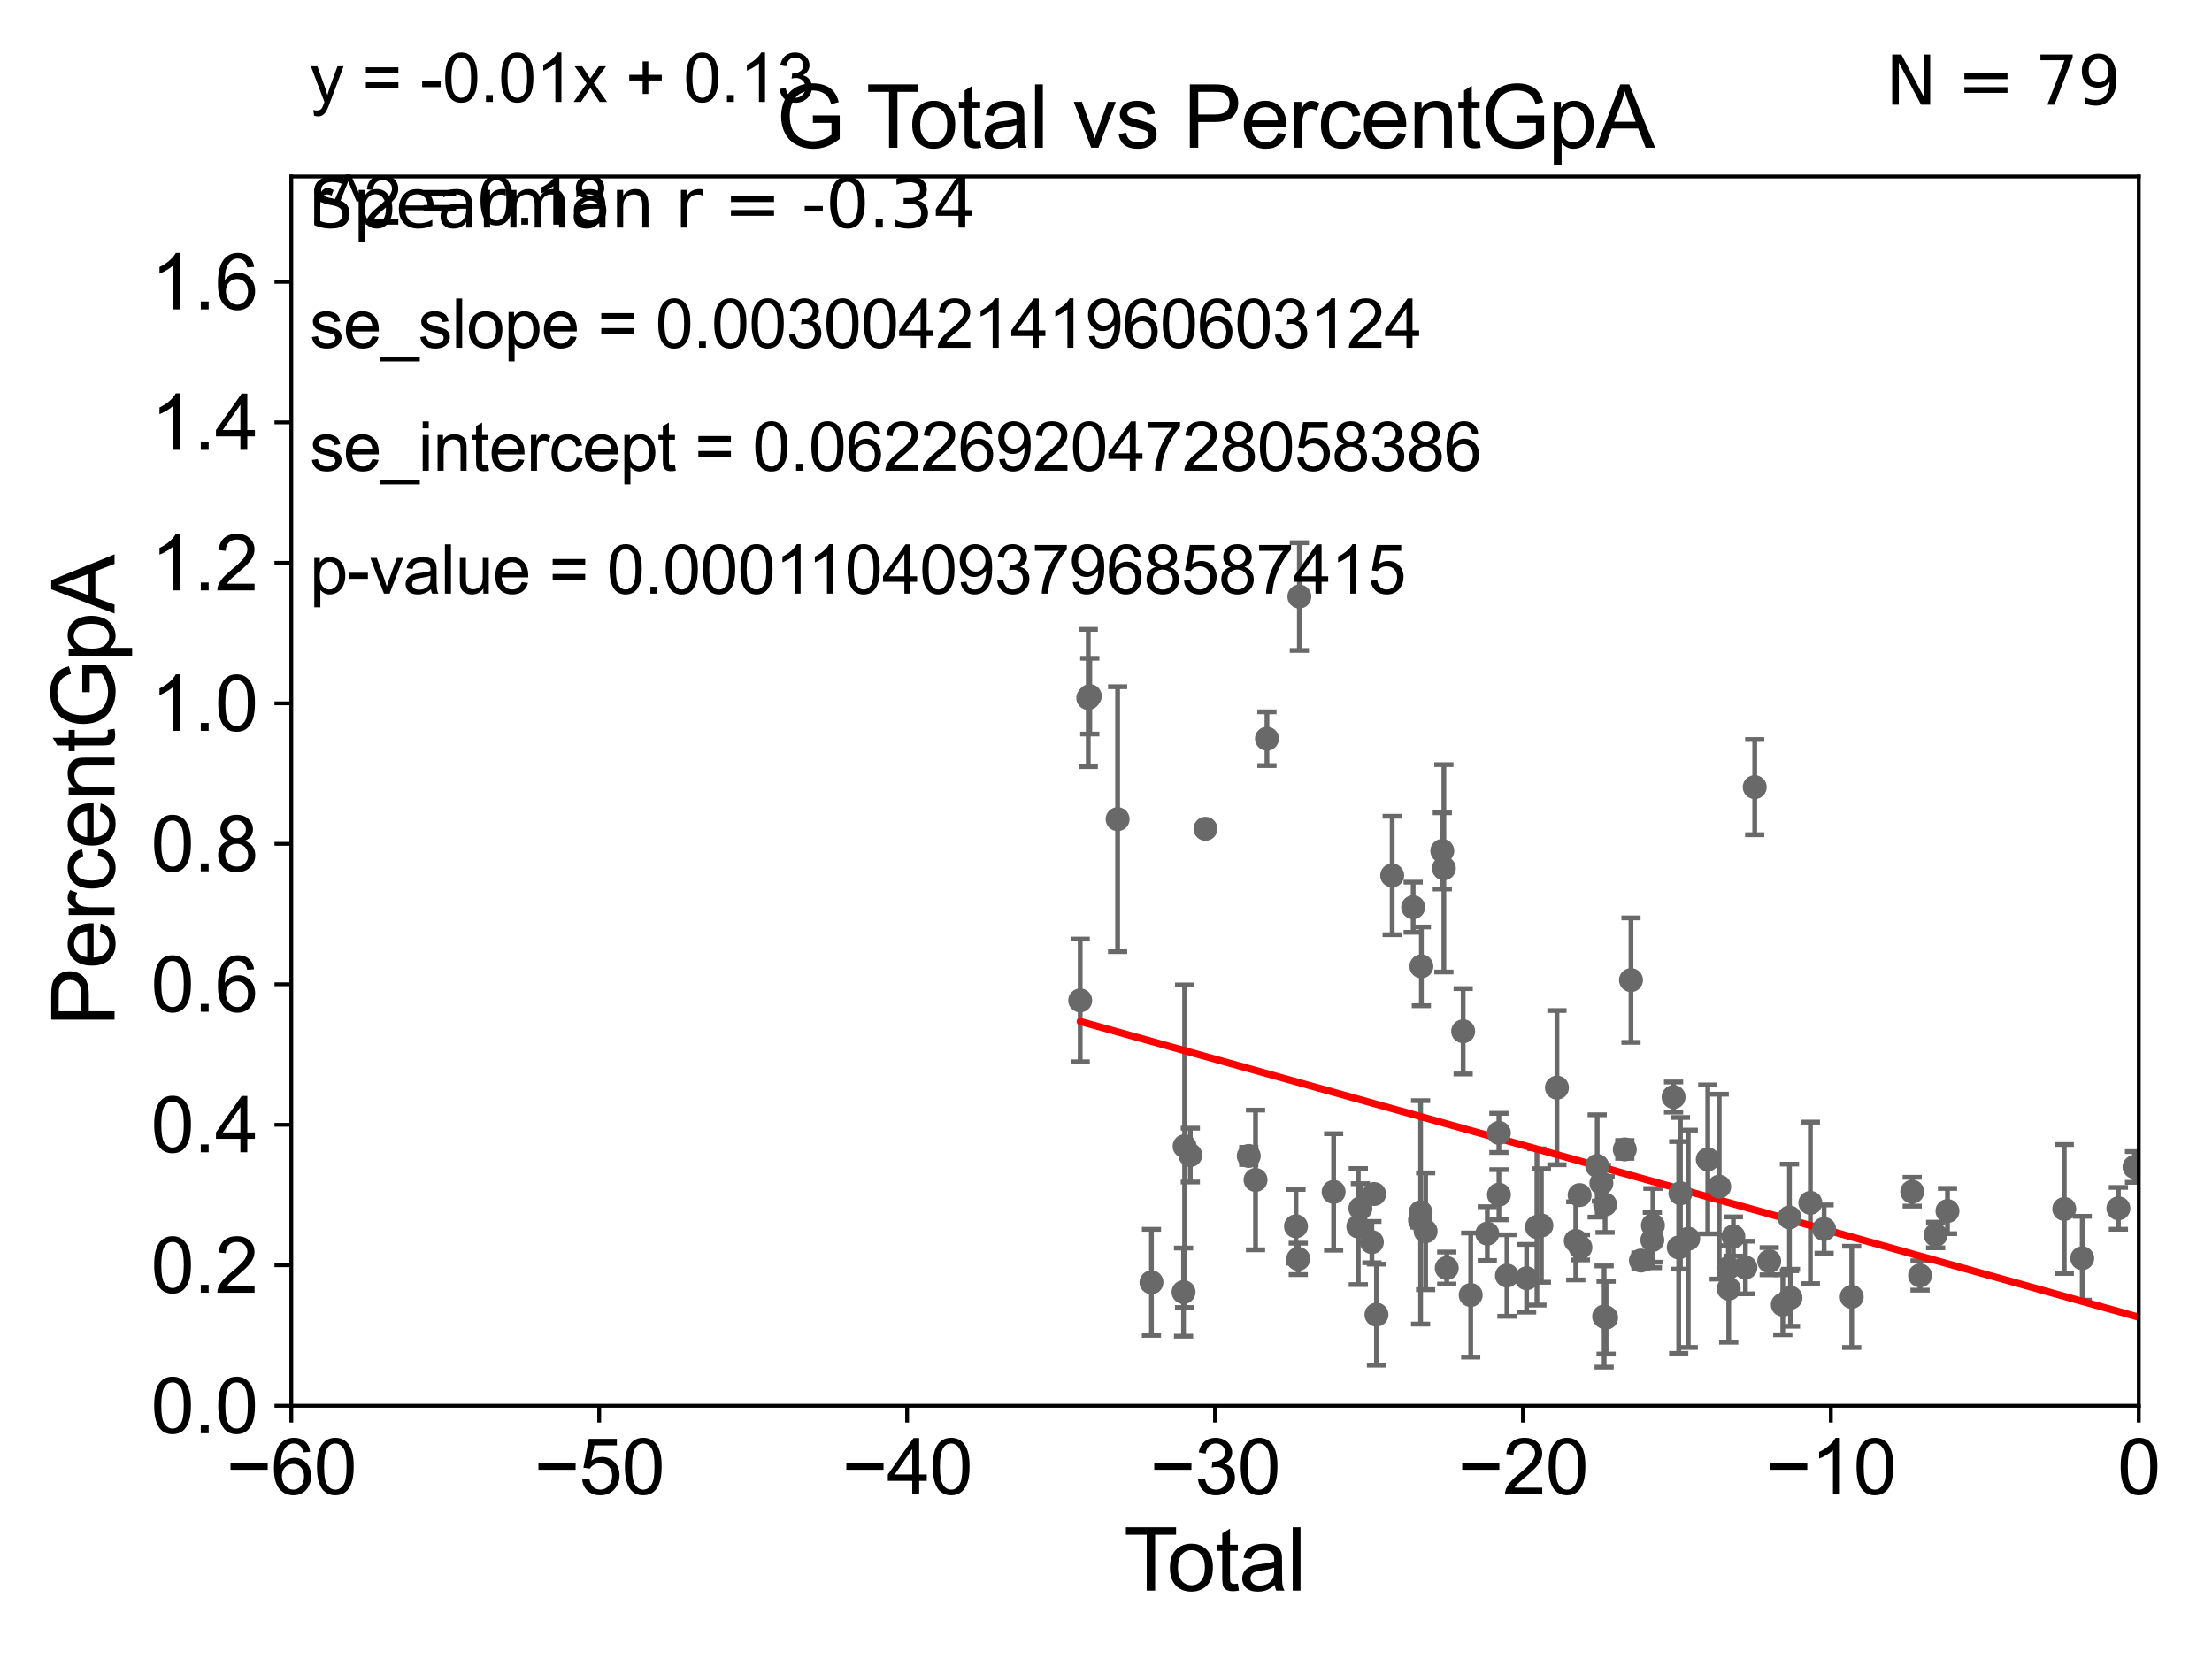 <?xml version="1.0" encoding="utf-8" standalone="no"?>
<!DOCTYPE svg PUBLIC "-//W3C//DTD SVG 1.1//EN"
  "http://www.w3.org/Graphics/SVG/1.1/DTD/svg11.dtd">
<svg xmlns:xlink="http://www.w3.org/1999/xlink" width="460.8pt" height="345.6pt" viewBox="0 0 460.8 345.6" xmlns="http://www.w3.org/2000/svg" version="1.1">
 <defs>
  <style type="text/css">*{stroke-linejoin: round; stroke-linecap: butt}</style>
 </defs>
 <g id="figure_1">
  <g id="patch_1">
   <path d="M 0 345.6 
L 460.8 345.6 
L 460.8 0 
L 0 0 
z
" style="fill: #ffffff"/>
  </g>
  <g id="axes_1">
   <g id="patch_2">
    <path d="M 60.68 292.84 
L 445.545 292.84 
L 445.545 36.775 
L 60.68 36.775 
z
" style="fill: #ffffff"/>
   </g>
   <g id="PathCollection_1">
    <defs>
     <path id="m11bf72d57f" d="M 0 1.118 
C 0.297 1.118 0.581 1 0.791 0.791 
C 1 0.581 1.118 0.297 1.118 0 
C 1.118 -0.297 1 -0.581 0.791 -0.791 
C 0.581 -1 0.297 -1.118 0 -1.118 
C -0.297 -1.118 -0.581 -1 -0.791 -0.791 
C -1 -0.581 -1.118 -0.297 -1.118 0 
C -1.118 0.297 -1 0.581 -0.791 0.791 
C -0.581 1 -0.297 1.118 0 1.118 
z
" style="stroke: #696969"/>
    </defs>
    <g clip-path="url(#p43c924af00)">
     <use xlink:href="#m11bf72d57f" x="444.66" y="243.098" style="fill: #696969; stroke: #696969"/>
     <use xlink:href="#m11bf72d57f" x="304.801" y="214.837" style="fill: #696969; stroke: #696969"/>
     <use xlink:href="#m11bf72d57f" x="247.968" y="240.628" style="fill: #696969; stroke: #696969"/>
     <use xlink:href="#m11bf72d57f" x="246.772" y="238.785" style="fill: #696969; stroke: #696969"/>
     <use xlink:href="#m11bf72d57f" x="246.551" y="269.169" style="fill: #696969; stroke: #696969"/>
     <use xlink:href="#m11bf72d57f" x="306.373" y="269.78" style="fill: #696969; stroke: #696969"/>
     <use xlink:href="#m11bf72d57f" x="309.83" y="256.984" style="fill: #696969; stroke: #696969"/>
     <use xlink:href="#m11bf72d57f" x="312.246" y="235.999" style="fill: #696969; stroke: #696969"/>
     <use xlink:href="#m11bf72d57f" x="312.255" y="248.878" style="fill: #696969; stroke: #696969"/>
     <use xlink:href="#m11bf72d57f" x="239.867" y="267.136" style="fill: #696969; stroke: #696969"/>
     <use xlink:href="#m11bf72d57f" x="313.921" y="265.72" style="fill: #696969; stroke: #696969"/>
     <use xlink:href="#m11bf72d57f" x="318.021" y="266.286" style="fill: #696969; stroke: #696969"/>
     <use xlink:href="#m11bf72d57f" x="320.168" y="255.601" style="fill: #696969; stroke: #696969"/>
     <use xlink:href="#m11bf72d57f" x="321.102" y="255.294" style="fill: #696969; stroke: #696969"/>
     <use xlink:href="#m11bf72d57f" x="324.339" y="226.576" style="fill: #696969; stroke: #696969"/>
     <use xlink:href="#m11bf72d57f" x="277.82" y="248.303" style="fill: #696969; stroke: #696969"/>
     <use xlink:href="#m11bf72d57f" x="328.261" y="258.495" style="fill: #696969; stroke: #696969"/>
     <use xlink:href="#m11bf72d57f" x="329.063" y="248.964" style="fill: #696969; stroke: #696969"/>
     <use xlink:href="#m11bf72d57f" x="301.384" y="264.156" style="fill: #696969; stroke: #696969"/>
     <use xlink:href="#m11bf72d57f" x="329.231" y="259.85" style="fill: #696969; stroke: #696969"/>
     <use xlink:href="#m11bf72d57f" x="251.12" y="172.647" style="fill: #696969; stroke: #696969"/>
     <use xlink:href="#m11bf72d57f" x="300.457" y="177.251" style="fill: #696969; stroke: #696969"/>
     <use xlink:href="#m11bf72d57f" x="270.68" y="124.27" style="fill: #696969; stroke: #696969"/>
     <use xlink:href="#m11bf72d57f" x="270.448" y="262.247" style="fill: #696969; stroke: #696969"/>
     <use xlink:href="#m11bf72d57f" x="269.974" y="255.461" style="fill: #696969; stroke: #696969"/>
     <use xlink:href="#m11bf72d57f" x="282.958" y="255.516" style="fill: #696969; stroke: #696969"/>
     <use xlink:href="#m11bf72d57f" x="283.394" y="251.719" style="fill: #696969; stroke: #696969"/>
     <use xlink:href="#m11bf72d57f" x="285.788" y="258.757" style="fill: #696969; stroke: #696969"/>
     <use xlink:href="#m11bf72d57f" x="263.927" y="153.884" style="fill: #696969; stroke: #696969"/>
     <use xlink:href="#m11bf72d57f" x="286.27" y="248.741" style="fill: #696969; stroke: #696969"/>
     <use xlink:href="#m11bf72d57f" x="261.552" y="245.805" style="fill: #696969; stroke: #696969"/>
     <use xlink:href="#m11bf72d57f" x="286.742" y="273.868" style="fill: #696969; stroke: #696969"/>
     <use xlink:href="#m11bf72d57f" x="260.141" y="240.802" style="fill: #696969; stroke: #696969"/>
     <use xlink:href="#m11bf72d57f" x="290.017" y="182.377" style="fill: #696969; stroke: #696969"/>
     <use xlink:href="#m11bf72d57f" x="294.387" y="188.992" style="fill: #696969; stroke: #696969"/>
     <use xlink:href="#m11bf72d57f" x="295.811" y="254.178" style="fill: #696969; stroke: #696969"/>
     <use xlink:href="#m11bf72d57f" x="295.937" y="252.556" style="fill: #696969; stroke: #696969"/>
     <use xlink:href="#m11bf72d57f" x="296.096" y="201.305" style="fill: #696969; stroke: #696969"/>
     <use xlink:href="#m11bf72d57f" x="296.983" y="256.499" style="fill: #696969; stroke: #696969"/>
     <use xlink:href="#m11bf72d57f" x="300.786" y="180.884" style="fill: #696969; stroke: #696969"/>
     <use xlink:href="#m11bf72d57f" x="227.023" y="145.017" style="fill: #696969; stroke: #696969"/>
     <use xlink:href="#m11bf72d57f" x="232.819" y="170.644" style="fill: #696969; stroke: #696969"/>
     <use xlink:href="#m11bf72d57f" x="360.122" y="268.461" style="fill: #696969; stroke: #696969"/>
     <use xlink:href="#m11bf72d57f" x="351.692" y="258.056" style="fill: #696969; stroke: #696969"/>
     <use xlink:href="#m11bf72d57f" x="355.759" y="241.523" style="fill: #696969; stroke: #696969"/>
     <use xlink:href="#m11bf72d57f" x="358.142" y="247.198" style="fill: #696969; stroke: #696969"/>
     <use xlink:href="#m11bf72d57f" x="360.052" y="264.146" style="fill: #696969; stroke: #696969"/>
     <use xlink:href="#m11bf72d57f" x="226.704" y="145.405" style="fill: #696969; stroke: #696969"/>
     <use xlink:href="#m11bf72d57f" x="361.093" y="257.586" style="fill: #696969; stroke: #696969"/>
     <use xlink:href="#m11bf72d57f" x="363.603" y="264.045" style="fill: #696969; stroke: #696969"/>
     <use xlink:href="#m11bf72d57f" x="350.062" y="248.588" style="fill: #696969; stroke: #696969"/>
     <use xlink:href="#m11bf72d57f" x="365.541" y="163.969" style="fill: #696969; stroke: #696969"/>
     <use xlink:href="#m11bf72d57f" x="371.39" y="271.795" style="fill: #696969; stroke: #696969"/>
     <use xlink:href="#m11bf72d57f" x="372.777" y="253.619" style="fill: #696969; stroke: #696969"/>
     <use xlink:href="#m11bf72d57f" x="403.229" y="257.277" style="fill: #696969; stroke: #696969"/>
     <use xlink:href="#m11bf72d57f" x="399.981" y="265.702" style="fill: #696969; stroke: #696969"/>
     <use xlink:href="#m11bf72d57f" x="372.989" y="270.344" style="fill: #696969; stroke: #696969"/>
     <use xlink:href="#m11bf72d57f" x="398.351" y="248.255" style="fill: #696969; stroke: #696969"/>
     <use xlink:href="#m11bf72d57f" x="377.131" y="250.581" style="fill: #696969; stroke: #696969"/>
     <use xlink:href="#m11bf72d57f" x="368.562" y="262.729" style="fill: #696969; stroke: #696969"/>
     <use xlink:href="#m11bf72d57f" x="385.747" y="270.162" style="fill: #696969; stroke: #696969"/>
     <use xlink:href="#m11bf72d57f" x="405.697" y="252.283" style="fill: #696969; stroke: #696969"/>
     <use xlink:href="#m11bf72d57f" x="441.3" y="251.717" style="fill: #696969; stroke: #696969"/>
     <use xlink:href="#m11bf72d57f" x="225.026" y="208.407" style="fill: #696969; stroke: #696969"/>
     <use xlink:href="#m11bf72d57f" x="332.725" y="242.882" style="fill: #696969; stroke: #696969"/>
     <use xlink:href="#m11bf72d57f" x="333.597" y="246.482" style="fill: #696969; stroke: #696969"/>
     <use xlink:href="#m11bf72d57f" x="334.171" y="274.253" style="fill: #696969; stroke: #696969"/>
     <use xlink:href="#m11bf72d57f" x="334.368" y="250.925" style="fill: #696969; stroke: #696969"/>
     <use xlink:href="#m11bf72d57f" x="334.584" y="274.495" style="fill: #696969; stroke: #696969"/>
     <use xlink:href="#m11bf72d57f" x="338.476" y="239.442" style="fill: #696969; stroke: #696969"/>
     <use xlink:href="#m11bf72d57f" x="349.706" y="259.868" style="fill: #696969; stroke: #696969"/>
     <use xlink:href="#m11bf72d57f" x="379.998" y="256.035" style="fill: #696969; stroke: #696969"/>
     <use xlink:href="#m11bf72d57f" x="341.835" y="262.593" style="fill: #696969; stroke: #696969"/>
     <use xlink:href="#m11bf72d57f" x="344.211" y="258.335" style="fill: #696969; stroke: #696969"/>
     <use xlink:href="#m11bf72d57f" x="433.766" y="262.115" style="fill: #696969; stroke: #696969"/>
     <use xlink:href="#m11bf72d57f" x="344.332" y="255.267" style="fill: #696969; stroke: #696969"/>
     <use xlink:href="#m11bf72d57f" x="430.027" y="251.853" style="fill: #696969; stroke: #696969"/>
     <use xlink:href="#m11bf72d57f" x="348.635" y="228.533" style="fill: #696969; stroke: #696969"/>
     <use xlink:href="#m11bf72d57f" x="339.764" y="204.178" style="fill: #696969; stroke: #696969"/>
    </g>
   </g>
   <g id="matplotlib.axis_1">
    <g id="xtick_1">
     <g id="line2d_1">
      <defs>
       <path id="m8894d7db24" d="M 0 0 
L 0 3.5 
" style="stroke: #000000; stroke-width: 0.8"/>
      </defs>
      <g>
       <use xlink:href="#m8894d7db24" x="60.68" y="292.84" style="stroke: #000000; stroke-width: 0.8"/>
      </g>
     </g>
     <g id="text_1">
      <!-- −60 -->
      <g transform="translate(47.11 311.293)scale(0.16 -0.16)">
       <defs>
        <path id="ArialMT-2212" d="M 3381 1997 
L 356 1997 
L 356 2522 
L 3381 2522 
L 3381 1997 
z
" transform="scale(0.016)"/>
        <path id="ArialMT-36" d="M 3184 3459 
L 2625 3416 
Q 2550 3747 2413 3897 
Q 2184 4138 1850 4138 
Q 1581 4138 1378 3988 
Q 1113 3794 959 3422 
Q 806 3050 800 2363 
Q 1003 2672 1297 2822 
Q 1591 2972 1913 2972 
Q 2475 2972 2870 2558 
Q 3266 2144 3266 1488 
Q 3266 1056 3080 686 
Q 2894 316 2569 119 
Q 2244 -78 1831 -78 
Q 1128 -78 684 439 
Q 241 956 241 2144 
Q 241 3472 731 4075 
Q 1159 4600 1884 4600 
Q 2425 4600 2770 4297 
Q 3116 3994 3184 3459 
z
M 888 1484 
Q 888 1194 1011 928 
Q 1134 663 1356 523 
Q 1578 384 1822 384 
Q 2178 384 2434 671 
Q 2691 959 2691 1453 
Q 2691 1928 2437 2201 
Q 2184 2475 1800 2475 
Q 1419 2475 1153 2201 
Q 888 1928 888 1484 
z
" transform="scale(0.016)"/>
        <path id="ArialMT-30" d="M 266 2259 
Q 266 3072 433 3567 
Q 600 4063 929 4331 
Q 1259 4600 1759 4600 
Q 2128 4600 2406 4451 
Q 2684 4303 2865 4023 
Q 3047 3744 3150 3342 
Q 3253 2941 3253 2259 
Q 3253 1453 3087 958 
Q 2922 463 2592 192 
Q 2263 -78 1759 -78 
Q 1097 -78 719 397 
Q 266 969 266 2259 
z
M 844 2259 
Q 844 1131 1108 757 
Q 1372 384 1759 384 
Q 2147 384 2411 759 
Q 2675 1134 2675 2259 
Q 2675 3391 2411 3762 
Q 2147 4134 1753 4134 
Q 1366 4134 1134 3806 
Q 844 3388 844 2259 
z
" transform="scale(0.016)"/>
       </defs>
       <use xlink:href="#ArialMT-2212"/>
       <use xlink:href="#ArialMT-36" x="58.398"/>
       <use xlink:href="#ArialMT-30" x="114.014"/>
      </g>
     </g>
    </g>
    <g id="xtick_2">
     <g id="line2d_2">
      <g>
       <use xlink:href="#m8894d7db24" x="124.824" y="292.84" style="stroke: #000000; stroke-width: 0.8"/>
      </g>
     </g>
     <g id="text_2">
      <!-- −50 -->
      <g transform="translate(111.254 311.293)scale(0.16 -0.16)">
       <defs>
        <path id="ArialMT-35" d="M 266 1200 
L 856 1250 
Q 922 819 1161 601 
Q 1400 384 1738 384 
Q 2144 384 2425 690 
Q 2706 997 2706 1503 
Q 2706 1984 2436 2262 
Q 2166 2541 1728 2541 
Q 1456 2541 1237 2417 
Q 1019 2294 894 2097 
L 366 2166 
L 809 4519 
L 3088 4519 
L 3088 3981 
L 1259 3981 
L 1013 2750 
Q 1425 3038 1878 3038 
Q 2478 3038 2890 2622 
Q 3303 2206 3303 1553 
Q 3303 931 2941 478 
Q 2500 -78 1738 -78 
Q 1113 -78 717 272 
Q 322 622 266 1200 
z
" transform="scale(0.016)"/>
       </defs>
       <use xlink:href="#ArialMT-2212"/>
       <use xlink:href="#ArialMT-35" x="58.398"/>
       <use xlink:href="#ArialMT-30" x="114.014"/>
      </g>
     </g>
    </g>
    <g id="xtick_3">
     <g id="line2d_3">
      <g>
       <use xlink:href="#m8894d7db24" x="188.968" y="292.84" style="stroke: #000000; stroke-width: 0.8"/>
      </g>
     </g>
     <g id="text_3">
      <!-- −40 -->
      <g transform="translate(175.398 311.293)scale(0.16 -0.16)">
       <defs>
        <path id="ArialMT-34" d="M 2069 0 
L 2069 1097 
L 81 1097 
L 81 1613 
L 2172 4581 
L 2631 4581 
L 2631 1613 
L 3250 1613 
L 3250 1097 
L 2631 1097 
L 2631 0 
L 2069 0 
z
M 2069 1613 
L 2069 3678 
L 634 1613 
L 2069 1613 
z
" transform="scale(0.016)"/>
       </defs>
       <use xlink:href="#ArialMT-2212"/>
       <use xlink:href="#ArialMT-34" x="58.398"/>
       <use xlink:href="#ArialMT-30" x="114.014"/>
      </g>
     </g>
    </g>
    <g id="xtick_4">
     <g id="line2d_4">
      <g>
       <use xlink:href="#m8894d7db24" x="253.113" y="292.84" style="stroke: #000000; stroke-width: 0.8"/>
      </g>
     </g>
     <g id="text_4">
      <!-- −30 -->
      <g transform="translate(239.542 311.293)scale(0.16 -0.16)">
       <defs>
        <path id="ArialMT-33" d="M 269 1209 
L 831 1284 
Q 928 806 1161 595 
Q 1394 384 1728 384 
Q 2125 384 2398 659 
Q 2672 934 2672 1341 
Q 2672 1728 2419 1979 
Q 2166 2231 1775 2231 
Q 1616 2231 1378 2169 
L 1441 2663 
Q 1497 2656 1531 2656 
Q 1891 2656 2178 2843 
Q 2466 3031 2466 3422 
Q 2466 3731 2256 3934 
Q 2047 4138 1716 4138 
Q 1388 4138 1169 3931 
Q 950 3725 888 3313 
L 325 3413 
Q 428 3978 793 4289 
Q 1159 4600 1703 4600 
Q 2078 4600 2393 4439 
Q 2709 4278 2876 4000 
Q 3044 3722 3044 3409 
Q 3044 3113 2884 2869 
Q 2725 2625 2413 2481 
Q 2819 2388 3044 2092 
Q 3269 1797 3269 1353 
Q 3269 753 2831 336 
Q 2394 -81 1725 -81 
Q 1122 -81 723 278 
Q 325 638 269 1209 
z
" transform="scale(0.016)"/>
       </defs>
       <use xlink:href="#ArialMT-2212"/>
       <use xlink:href="#ArialMT-33" x="58.398"/>
       <use xlink:href="#ArialMT-30" x="114.014"/>
      </g>
     </g>
    </g>
    <g id="xtick_5">
     <g id="line2d_5">
      <g>
       <use xlink:href="#m8894d7db24" x="317.257" y="292.84" style="stroke: #000000; stroke-width: 0.8"/>
      </g>
     </g>
     <g id="text_5">
      <!-- −20 -->
      <g transform="translate(303.687 311.293)scale(0.16 -0.16)">
       <defs>
        <path id="ArialMT-32" d="M 3222 541 
L 3222 0 
L 194 0 
Q 188 203 259 391 
Q 375 700 629 1000 
Q 884 1300 1366 1694 
Q 2113 2306 2375 2664 
Q 2638 3022 2638 3341 
Q 2638 3675 2398 3904 
Q 2159 4134 1775 4134 
Q 1369 4134 1125 3890 
Q 881 3647 878 3216 
L 300 3275 
Q 359 3922 746 4261 
Q 1134 4600 1788 4600 
Q 2447 4600 2831 4234 
Q 3216 3869 3216 3328 
Q 3216 3053 3103 2787 
Q 2991 2522 2730 2228 
Q 2469 1934 1863 1422 
Q 1356 997 1212 845 
Q 1069 694 975 541 
L 3222 541 
z
" transform="scale(0.016)"/>
       </defs>
       <use xlink:href="#ArialMT-2212"/>
       <use xlink:href="#ArialMT-32" x="58.398"/>
       <use xlink:href="#ArialMT-30" x="114.014"/>
      </g>
     </g>
    </g>
    <g id="xtick_6">
     <g id="line2d_6">
      <g>
       <use xlink:href="#m8894d7db24" x="381.401" y="292.84" style="stroke: #000000; stroke-width: 0.8"/>
      </g>
     </g>
     <g id="text_6">
      <!-- −10 -->
      <g transform="translate(367.831 311.293)scale(0.16 -0.16)">
       <defs>
        <path id="ArialMT-31" d="M 2384 0 
L 1822 0 
L 1822 3584 
Q 1619 3391 1289 3197 
Q 959 3003 697 2906 
L 697 3450 
Q 1169 3672 1522 3987 
Q 1875 4303 2022 4600 
L 2384 4600 
L 2384 0 
z
" transform="scale(0.016)"/>
       </defs>
       <use xlink:href="#ArialMT-2212"/>
       <use xlink:href="#ArialMT-31" x="58.398"/>
       <use xlink:href="#ArialMT-30" x="114.014"/>
      </g>
     </g>
    </g>
    <g id="xtick_7">
     <g id="line2d_7">
      <g>
       <use xlink:href="#m8894d7db24" x="445.545" y="292.84" style="stroke: #000000; stroke-width: 0.8"/>
      </g>
     </g>
     <g id="text_7">
      <!-- 0 -->
      <g transform="translate(441.096 311.293)scale(0.16 -0.16)">
       <use xlink:href="#ArialMT-30"/>
      </g>
     </g>
    </g>
    <g id="text_8">
     <!-- Total -->
     <g transform="translate(234.107 331.357)scale(0.18 -0.18)">
      <defs>
       <path id="ArialMT-54" d="M 1659 0 
L 1659 4041 
L 150 4041 
L 150 4581 
L 3781 4581 
L 3781 4041 
L 2266 4041 
L 2266 0 
L 1659 0 
z
" transform="scale(0.016)"/>
       <path id="ArialMT-6f" d="M 213 1659 
Q 213 2581 725 3025 
Q 1153 3394 1769 3394 
Q 2453 3394 2887 2945 
Q 3322 2497 3322 1706 
Q 3322 1066 3130 698 
Q 2938 331 2570 128 
Q 2203 -75 1769 -75 
Q 1072 -75 642 372 
Q 213 819 213 1659 
z
M 791 1659 
Q 791 1022 1069 705 
Q 1347 388 1769 388 
Q 2188 388 2466 706 
Q 2744 1025 2744 1678 
Q 2744 2294 2464 2611 
Q 2184 2928 1769 2928 
Q 1347 2928 1069 2612 
Q 791 2297 791 1659 
z
" transform="scale(0.016)"/>
       <path id="ArialMT-74" d="M 1650 503 
L 1731 6 
Q 1494 -44 1306 -44 
Q 1000 -44 831 53 
Q 663 150 594 308 
Q 525 466 525 972 
L 525 2881 
L 113 2881 
L 113 3319 
L 525 3319 
L 525 4141 
L 1084 4478 
L 1084 3319 
L 1650 3319 
L 1650 2881 
L 1084 2881 
L 1084 941 
Q 1084 700 1114 631 
Q 1144 563 1211 522 
Q 1278 481 1403 481 
Q 1497 481 1650 503 
z
" transform="scale(0.016)"/>
       <path id="ArialMT-61" d="M 2588 409 
Q 2275 144 1986 34 
Q 1697 -75 1366 -75 
Q 819 -75 525 192 
Q 231 459 231 875 
Q 231 1119 342 1320 
Q 453 1522 633 1644 
Q 813 1766 1038 1828 
Q 1203 1872 1538 1913 
Q 2219 1994 2541 2106 
Q 2544 2222 2544 2253 
Q 2544 2597 2384 2738 
Q 2169 2928 1744 2928 
Q 1347 2928 1158 2789 
Q 969 2650 878 2297 
L 328 2372 
Q 403 2725 575 2942 
Q 747 3159 1072 3276 
Q 1397 3394 1825 3394 
Q 2250 3394 2515 3294 
Q 2781 3194 2906 3042 
Q 3031 2891 3081 2659 
Q 3109 2516 3109 2141 
L 3109 1391 
Q 3109 606 3145 398 
Q 3181 191 3288 0 
L 2700 0 
Q 2613 175 2588 409 
z
M 2541 1666 
Q 2234 1541 1622 1453 
Q 1275 1403 1131 1340 
Q 988 1278 909 1158 
Q 831 1038 831 891 
Q 831 666 1001 516 
Q 1172 366 1500 366 
Q 1825 366 2078 508 
Q 2331 650 2450 897 
Q 2541 1088 2541 1459 
L 2541 1666 
z
" transform="scale(0.016)"/>
       <path id="ArialMT-6c" d="M 409 0 
L 409 4581 
L 972 4581 
L 972 0 
L 409 0 
z
" transform="scale(0.016)"/>
      </defs>
      <use xlink:href="#ArialMT-54"/>
      <use xlink:href="#ArialMT-6f" x="49.959"/>
      <use xlink:href="#ArialMT-74" x="105.574"/>
      <use xlink:href="#ArialMT-61" x="133.357"/>
      <use xlink:href="#ArialMT-6c" x="188.973"/>
     </g>
    </g>
   </g>
   <g id="matplotlib.axis_2">
    <g id="ytick_1">
     <g id="line2d_8">
      <defs>
       <path id="m6649f7cf8f" d="M 0 0 
L -3.5 0 
" style="stroke: #000000; stroke-width: 0.8"/>
      </defs>
      <g>
       <use xlink:href="#m6649f7cf8f" x="60.68" y="292.84" style="stroke: #000000; stroke-width: 0.8"/>
      </g>
     </g>
     <g id="text_9">
      <!-- 0.0 -->
      <g transform="translate(31.44 298.566)scale(0.16 -0.16)">
       <defs>
        <path id="ArialMT-2e" d="M 581 0 
L 581 641 
L 1222 641 
L 1222 0 
L 581 0 
z
" transform="scale(0.016)"/>
       </defs>
       <use xlink:href="#ArialMT-30"/>
       <use xlink:href="#ArialMT-2e" x="55.615"/>
       <use xlink:href="#ArialMT-30" x="83.398"/>
      </g>
     </g>
    </g>
    <g id="ytick_2">
     <g id="line2d_9">
      <g>
       <use xlink:href="#m6649f7cf8f" x="60.68" y="263.575" style="stroke: #000000; stroke-width: 0.8"/>
      </g>
     </g>
     <g id="text_10">
      <!-- 0.2 -->
      <g transform="translate(31.44 269.302)scale(0.16 -0.16)">
       <use xlink:href="#ArialMT-30"/>
       <use xlink:href="#ArialMT-2e" x="55.615"/>
       <use xlink:href="#ArialMT-32" x="83.398"/>
      </g>
     </g>
    </g>
    <g id="ytick_3">
     <g id="line2d_10">
      <g>
       <use xlink:href="#m6649f7cf8f" x="60.68" y="234.311" style="stroke: #000000; stroke-width: 0.8"/>
      </g>
     </g>
     <g id="text_11">
      <!-- 0.4 -->
      <g transform="translate(31.44 240.037)scale(0.16 -0.16)">
       <use xlink:href="#ArialMT-30"/>
       <use xlink:href="#ArialMT-2e" x="55.615"/>
       <use xlink:href="#ArialMT-34" x="83.398"/>
      </g>
     </g>
    </g>
    <g id="ytick_4">
     <g id="line2d_11">
      <g>
       <use xlink:href="#m6649f7cf8f" x="60.68" y="205.046" style="stroke: #000000; stroke-width: 0.8"/>
      </g>
     </g>
     <g id="text_12">
      <!-- 0.6 -->
      <g transform="translate(31.44 210.772)scale(0.16 -0.16)">
       <use xlink:href="#ArialMT-30"/>
       <use xlink:href="#ArialMT-2e" x="55.615"/>
       <use xlink:href="#ArialMT-36" x="83.398"/>
      </g>
     </g>
    </g>
    <g id="ytick_5">
     <g id="line2d_12">
      <g>
       <use xlink:href="#m6649f7cf8f" x="60.68" y="175.782" style="stroke: #000000; stroke-width: 0.8"/>
      </g>
     </g>
     <g id="text_13">
      <!-- 0.8 -->
      <g transform="translate(31.44 181.508)scale(0.16 -0.16)">
       <defs>
        <path id="ArialMT-38" d="M 1131 2484 
Q 781 2613 612 2850 
Q 444 3088 444 3419 
Q 444 3919 803 4259 
Q 1163 4600 1759 4600 
Q 2359 4600 2725 4251 
Q 3091 3903 3091 3403 
Q 3091 3084 2923 2848 
Q 2756 2613 2416 2484 
Q 2838 2347 3058 2040 
Q 3278 1734 3278 1309 
Q 3278 722 2862 322 
Q 2447 -78 1769 -78 
Q 1091 -78 675 323 
Q 259 725 259 1325 
Q 259 1772 486 2073 
Q 713 2375 1131 2484 
z
M 1019 3438 
Q 1019 3113 1228 2906 
Q 1438 2700 1772 2700 
Q 2097 2700 2305 2904 
Q 2513 3109 2513 3406 
Q 2513 3716 2298 3927 
Q 2084 4138 1766 4138 
Q 1444 4138 1231 3931 
Q 1019 3725 1019 3438 
z
M 838 1322 
Q 838 1081 952 856 
Q 1066 631 1291 507 
Q 1516 384 1775 384 
Q 2178 384 2440 643 
Q 2703 903 2703 1303 
Q 2703 1709 2433 1975 
Q 2163 2241 1756 2241 
Q 1359 2241 1098 1978 
Q 838 1716 838 1322 
z
" transform="scale(0.016)"/>
       </defs>
       <use xlink:href="#ArialMT-30"/>
       <use xlink:href="#ArialMT-2e" x="55.615"/>
       <use xlink:href="#ArialMT-38" x="83.398"/>
      </g>
     </g>
    </g>
    <g id="ytick_6">
     <g id="line2d_13">
      <g>
       <use xlink:href="#m6649f7cf8f" x="60.68" y="146.517" style="stroke: #000000; stroke-width: 0.8"/>
      </g>
     </g>
     <g id="text_14">
      <!-- 1.0 -->
      <g transform="translate(31.44 152.243)scale(0.16 -0.16)">
       <use xlink:href="#ArialMT-31"/>
       <use xlink:href="#ArialMT-2e" x="55.615"/>
       <use xlink:href="#ArialMT-30" x="83.398"/>
      </g>
     </g>
    </g>
    <g id="ytick_7">
     <g id="line2d_14">
      <g>
       <use xlink:href="#m6649f7cf8f" x="60.68" y="117.252" style="stroke: #000000; stroke-width: 0.8"/>
      </g>
     </g>
     <g id="text_15">
      <!-- 1.2 -->
      <g transform="translate(31.44 122.979)scale(0.16 -0.16)">
       <use xlink:href="#ArialMT-31"/>
       <use xlink:href="#ArialMT-2e" x="55.615"/>
       <use xlink:href="#ArialMT-32" x="83.398"/>
      </g>
     </g>
    </g>
    <g id="ytick_8">
     <g id="line2d_15">
      <g>
       <use xlink:href="#m6649f7cf8f" x="60.68" y="87.988" style="stroke: #000000; stroke-width: 0.8"/>
      </g>
     </g>
     <g id="text_16">
      <!-- 1.4 -->
      <g transform="translate(31.44 93.714)scale(0.16 -0.16)">
       <use xlink:href="#ArialMT-31"/>
       <use xlink:href="#ArialMT-2e" x="55.615"/>
       <use xlink:href="#ArialMT-34" x="83.398"/>
      </g>
     </g>
    </g>
    <g id="ytick_9">
     <g id="line2d_16">
      <g>
       <use xlink:href="#m6649f7cf8f" x="60.68" y="58.723" style="stroke: #000000; stroke-width: 0.8"/>
      </g>
     </g>
     <g id="text_17">
      <!-- 1.6 -->
      <g transform="translate(31.44 64.45)scale(0.16 -0.16)">
       <use xlink:href="#ArialMT-31"/>
       <use xlink:href="#ArialMT-2e" x="55.615"/>
       <use xlink:href="#ArialMT-36" x="83.398"/>
      </g>
     </g>
    </g>
    <g id="text_18">
     <!-- PercentGpA -->
     <g transform="translate(23.863 213.831)rotate(-90)scale(0.18 -0.18)">
      <defs>
       <path id="ArialMT-50" d="M 494 0 
L 494 4581 
L 2222 4581 
Q 2678 4581 2919 4538 
Q 3256 4481 3484 4323 
Q 3713 4166 3852 3881 
Q 3991 3597 3991 3256 
Q 3991 2672 3619 2267 
Q 3247 1863 2275 1863 
L 1100 1863 
L 1100 0 
L 494 0 
z
M 1100 2403 
L 2284 2403 
Q 2872 2403 3119 2622 
Q 3366 2841 3366 3238 
Q 3366 3525 3220 3729 
Q 3075 3934 2838 4000 
Q 2684 4041 2272 4041 
L 1100 4041 
L 1100 2403 
z
" transform="scale(0.016)"/>
       <path id="ArialMT-65" d="M 2694 1069 
L 3275 997 
Q 3138 488 2766 206 
Q 2394 -75 1816 -75 
Q 1088 -75 661 373 
Q 234 822 234 1631 
Q 234 2469 665 2931 
Q 1097 3394 1784 3394 
Q 2450 3394 2872 2941 
Q 3294 2488 3294 1666 
Q 3294 1616 3291 1516 
L 816 1516 
Q 847 969 1125 678 
Q 1403 388 1819 388 
Q 2128 388 2347 550 
Q 2566 713 2694 1069 
z
M 847 1978 
L 2700 1978 
Q 2663 2397 2488 2606 
Q 2219 2931 1791 2931 
Q 1403 2931 1139 2672 
Q 875 2413 847 1978 
z
" transform="scale(0.016)"/>
       <path id="ArialMT-72" d="M 416 0 
L 416 3319 
L 922 3319 
L 922 2816 
Q 1116 3169 1280 3281 
Q 1444 3394 1641 3394 
Q 1925 3394 2219 3213 
L 2025 2691 
Q 1819 2813 1613 2813 
Q 1428 2813 1281 2702 
Q 1134 2591 1072 2394 
Q 978 2094 978 1738 
L 978 0 
L 416 0 
z
" transform="scale(0.016)"/>
       <path id="ArialMT-63" d="M 2588 1216 
L 3141 1144 
Q 3050 572 2676 248 
Q 2303 -75 1759 -75 
Q 1078 -75 664 370 
Q 250 816 250 1647 
Q 250 2184 428 2587 
Q 606 2991 970 3192 
Q 1334 3394 1763 3394 
Q 2303 3394 2647 3120 
Q 2991 2847 3088 2344 
L 2541 2259 
Q 2463 2594 2264 2762 
Q 2066 2931 1784 2931 
Q 1359 2931 1093 2626 
Q 828 2322 828 1663 
Q 828 994 1084 691 
Q 1341 388 1753 388 
Q 2084 388 2306 591 
Q 2528 794 2588 1216 
z
" transform="scale(0.016)"/>
       <path id="ArialMT-6e" d="M 422 0 
L 422 3319 
L 928 3319 
L 928 2847 
Q 1294 3394 1984 3394 
Q 2284 3394 2536 3286 
Q 2788 3178 2913 3003 
Q 3038 2828 3088 2588 
Q 3119 2431 3119 2041 
L 3119 0 
L 2556 0 
L 2556 2019 
Q 2556 2363 2490 2533 
Q 2425 2703 2258 2804 
Q 2091 2906 1866 2906 
Q 1506 2906 1245 2678 
Q 984 2450 984 1813 
L 984 0 
L 422 0 
z
" transform="scale(0.016)"/>
       <path id="ArialMT-47" d="M 2638 1797 
L 2638 2334 
L 4578 2338 
L 4578 638 
Q 4131 281 3656 101 
Q 3181 -78 2681 -78 
Q 2006 -78 1454 211 
Q 903 500 622 1047 
Q 341 1594 341 2269 
Q 341 2938 620 3517 
Q 900 4097 1425 4378 
Q 1950 4659 2634 4659 
Q 3131 4659 3532 4498 
Q 3934 4338 4162 4050 
Q 4391 3763 4509 3300 
L 3963 3150 
Q 3859 3500 3706 3700 
Q 3553 3900 3268 4020 
Q 2984 4141 2638 4141 
Q 2222 4141 1919 4014 
Q 1616 3888 1430 3681 
Q 1244 3475 1141 3228 
Q 966 2803 966 2306 
Q 966 1694 1177 1281 
Q 1388 869 1791 669 
Q 2194 469 2647 469 
Q 3041 469 3416 620 
Q 3791 772 3984 944 
L 3984 1797 
L 2638 1797 
z
" transform="scale(0.016)"/>
       <path id="ArialMT-70" d="M 422 -1272 
L 422 3319 
L 934 3319 
L 934 2888 
Q 1116 3141 1344 3267 
Q 1572 3394 1897 3394 
Q 2322 3394 2647 3175 
Q 2972 2956 3137 2557 
Q 3303 2159 3303 1684 
Q 3303 1175 3120 767 
Q 2938 359 2589 142 
Q 2241 -75 1856 -75 
Q 1575 -75 1351 44 
Q 1128 163 984 344 
L 984 -1272 
L 422 -1272 
z
M 931 1641 
Q 931 1000 1190 694 
Q 1450 388 1819 388 
Q 2194 388 2461 705 
Q 2728 1022 2728 1688 
Q 2728 2322 2467 2637 
Q 2206 2953 1844 2953 
Q 1484 2953 1207 2617 
Q 931 2281 931 1641 
z
" transform="scale(0.016)"/>
       <path id="ArialMT-41" d="M -9 0 
L 1750 4581 
L 2403 4581 
L 4278 0 
L 3588 0 
L 3053 1388 
L 1138 1388 
L 634 0 
L -9 0 
z
M 1313 1881 
L 2866 1881 
L 2388 3150 
Q 2169 3728 2063 4100 
Q 1975 3659 1816 3225 
L 1313 1881 
z
" transform="scale(0.016)"/>
      </defs>
      <use xlink:href="#ArialMT-50"/>
      <use xlink:href="#ArialMT-65" x="66.699"/>
      <use xlink:href="#ArialMT-72" x="122.314"/>
      <use xlink:href="#ArialMT-63" x="155.615"/>
      <use xlink:href="#ArialMT-65" x="205.615"/>
      <use xlink:href="#ArialMT-6e" x="261.23"/>
      <use xlink:href="#ArialMT-74" x="316.846"/>
      <use xlink:href="#ArialMT-47" x="344.629"/>
      <use xlink:href="#ArialMT-70" x="422.412"/>
      <use xlink:href="#ArialMT-41" x="478.027"/>
     </g>
    </g>
   </g>
   <g id="LineCollection_1">
    <path d="M 444.66 246.301 
L 444.66 239.895 
" clip-path="url(#p43c924af00)" style="fill: none; stroke: #696969"/>
    <path d="M 304.801 223.729 
L 304.801 205.946 
" clip-path="url(#p43c924af00)" style="fill: none; stroke: #696969"/>
    <path d="M 247.968 246.235 
L 247.968 235.02 
" clip-path="url(#p43c924af00)" style="fill: none; stroke: #696969"/>
    <path d="M 246.772 272.385 
L 246.772 205.184 
" clip-path="url(#p43c924af00)" style="fill: none; stroke: #696969"/>
    <path d="M 246.551 278.35 
L 246.551 259.989 
" clip-path="url(#p43c924af00)" style="fill: none; stroke: #696969"/>
    <path d="M 306.373 282.706 
L 306.373 256.855 
" clip-path="url(#p43c924af00)" style="fill: none; stroke: #696969"/>
    <path d="M 309.83 262.585 
L 309.83 251.382 
" clip-path="url(#p43c924af00)" style="fill: none; stroke: #696969"/>
    <path d="M 312.246 240.077 
L 312.246 231.922 
" clip-path="url(#p43c924af00)" style="fill: none; stroke: #696969"/>
    <path d="M 312.255 254.103 
L 312.255 243.652 
" clip-path="url(#p43c924af00)" style="fill: none; stroke: #696969"/>
    <path d="M 239.867 278.18 
L 239.867 256.092 
" clip-path="url(#p43c924af00)" style="fill: none; stroke: #696969"/>
    <path d="M 313.921 274.206 
L 313.921 257.234 
" clip-path="url(#p43c924af00)" style="fill: none; stroke: #696969"/>
    <path d="M 318.021 273.34 
L 318.021 259.232 
" clip-path="url(#p43c924af00)" style="fill: none; stroke: #696969"/>
    <path d="M 320.168 271.873 
L 320.168 239.328 
" clip-path="url(#p43c924af00)" style="fill: none; stroke: #696969"/>
    <path d="M 321.102 267.117 
L 321.102 243.47 
" clip-path="url(#p43c924af00)" style="fill: none; stroke: #696969"/>
    <path d="M 324.339 242.639 
L 324.339 210.513 
" clip-path="url(#p43c924af00)" style="fill: none; stroke: #696969"/>
    <path d="M 277.82 260.434 
L 277.82 236.172 
" clip-path="url(#p43c924af00)" style="fill: none; stroke: #696969"/>
    <path d="M 328.261 266.629 
L 328.261 250.361 
" clip-path="url(#p43c924af00)" style="fill: none; stroke: #696969"/>
    <path d="M 329.063 249.478 
L 329.063 248.45 
" clip-path="url(#p43c924af00)" style="fill: none; stroke: #696969"/>
    <path d="M 301.384 267.489 
L 301.384 260.823 
" clip-path="url(#p43c924af00)" style="fill: none; stroke: #696969"/>
    <path d="M 329.231 262.469 
L 329.231 257.231 
" clip-path="url(#p43c924af00)" style="fill: none; stroke: #696969"/>
    <path d="M 251.12 173.156 
L 251.12 172.138 
" clip-path="url(#p43c924af00)" style="fill: none; stroke: #696969"/>
    <path d="M 300.457 185.195 
L 300.457 169.307 
" clip-path="url(#p43c924af00)" style="fill: none; stroke: #696969"/>
    <path d="M 270.68 135.492 
L 270.68 113.048 
" clip-path="url(#p43c924af00)" style="fill: none; stroke: #696969"/>
    <path d="M 270.448 265.52 
L 270.448 258.975 
" clip-path="url(#p43c924af00)" style="fill: none; stroke: #696969"/>
    <path d="M 269.974 263.147 
L 269.974 247.774 
" clip-path="url(#p43c924af00)" style="fill: none; stroke: #696969"/>
    <path d="M 282.958 267.603 
L 282.958 243.429 
" clip-path="url(#p43c924af00)" style="fill: none; stroke: #696969"/>
    <path d="M 283.394 256.856 
L 283.394 246.582 
" clip-path="url(#p43c924af00)" style="fill: none; stroke: #696969"/>
    <path d="M 285.788 263.058 
L 285.788 254.455 
" clip-path="url(#p43c924af00)" style="fill: none; stroke: #696969"/>
    <path d="M 263.927 159.478 
L 263.927 148.29 
" clip-path="url(#p43c924af00)" style="fill: none; stroke: #696969"/>
    <path d="M 286.27 249.426 
L 286.27 248.057 
" clip-path="url(#p43c924af00)" style="fill: none; stroke: #696969"/>
    <path d="M 261.552 260.357 
L 261.552 231.252 
" clip-path="url(#p43c924af00)" style="fill: none; stroke: #696969"/>
    <path d="M 286.742 284.388 
L 286.742 263.347 
" clip-path="url(#p43c924af00)" style="fill: none; stroke: #696969"/>
    <path d="M 260.141 242.599 
L 260.141 239.006 
" clip-path="url(#p43c924af00)" style="fill: none; stroke: #696969"/>
    <path d="M 290.017 194.721 
L 290.017 170.032 
" clip-path="url(#p43c924af00)" style="fill: none; stroke: #696969"/>
    <path d="M 294.387 194.214 
L 294.387 183.77 
" clip-path="url(#p43c924af00)" style="fill: none; stroke: #696969"/>
    <path d="M 295.811 255.627 
L 295.811 252.729 
" clip-path="url(#p43c924af00)" style="fill: none; stroke: #696969"/>
    <path d="M 295.937 275.828 
L 295.937 229.285 
" clip-path="url(#p43c924af00)" style="fill: none; stroke: #696969"/>
    <path d="M 296.096 209.512 
L 296.096 193.097 
" clip-path="url(#p43c924af00)" style="fill: none; stroke: #696969"/>
    <path d="M 296.983 268.664 
L 296.983 244.334 
" clip-path="url(#p43c924af00)" style="fill: none; stroke: #696969"/>
    <path d="M 300.786 202.485 
L 300.786 159.282 
" clip-path="url(#p43c924af00)" style="fill: none; stroke: #696969"/>
    <path d="M 227.023 152.909 
L 227.023 137.124 
" clip-path="url(#p43c924af00)" style="fill: none; stroke: #696969"/>
    <path d="M 232.819 198.23 
L 232.819 143.057 
" clip-path="url(#p43c924af00)" style="fill: none; stroke: #696969"/>
    <path d="M 360.122 279.61 
L 360.122 257.312 
" clip-path="url(#p43c924af00)" style="fill: none; stroke: #696969"/>
    <path d="M 351.692 280.694 
L 351.692 235.419 
" clip-path="url(#p43c924af00)" style="fill: none; stroke: #696969"/>
    <path d="M 355.759 257.033 
L 355.759 226.012 
" clip-path="url(#p43c924af00)" style="fill: none; stroke: #696969"/>
    <path d="M 358.142 266.454 
L 358.142 227.942 
" clip-path="url(#p43c924af00)" style="fill: none; stroke: #696969"/>
    <path d="M 360.052 268.803 
L 360.052 259.488 
" clip-path="url(#p43c924af00)" style="fill: none; stroke: #696969"/>
    <path d="M 226.704 159.7 
L 226.704 131.11 
" clip-path="url(#p43c924af00)" style="fill: none; stroke: #696969"/>
    <path d="M 361.093 261.672 
L 361.093 253.5 
" clip-path="url(#p43c924af00)" style="fill: none; stroke: #696969"/>
    <path d="M 363.603 269.528 
L 363.603 258.562 
" clip-path="url(#p43c924af00)" style="fill: none; stroke: #696969"/>
    <path d="M 350.062 264.384 
L 350.062 232.793 
" clip-path="url(#p43c924af00)" style="fill: none; stroke: #696969"/>
    <path d="M 365.541 173.889 
L 365.541 154.049 
" clip-path="url(#p43c924af00)" style="fill: none; stroke: #696969"/>
    <path d="M 371.39 278.056 
L 371.39 265.534 
" clip-path="url(#p43c924af00)" style="fill: none; stroke: #696969"/>
    <path d="M 372.777 264.725 
L 372.777 242.513 
" clip-path="url(#p43c924af00)" style="fill: none; stroke: #696969"/>
    <path d="M 403.229 259.949 
L 403.229 254.604 
" clip-path="url(#p43c924af00)" style="fill: none; stroke: #696969"/>
    <path d="M 399.981 268.762 
L 399.981 262.642 
" clip-path="url(#p43c924af00)" style="fill: none; stroke: #696969"/>
    <path d="M 372.989 276.278 
L 372.989 264.411 
" clip-path="url(#p43c924af00)" style="fill: none; stroke: #696969"/>
    <path d="M 398.351 251.257 
L 398.351 245.253 
" clip-path="url(#p43c924af00)" style="fill: none; stroke: #696969"/>
    <path d="M 377.131 267.408 
L 377.131 233.754 
" clip-path="url(#p43c924af00)" style="fill: none; stroke: #696969"/>
    <path d="M 368.562 265.562 
L 368.562 259.896 
" clip-path="url(#p43c924af00)" style="fill: none; stroke: #696969"/>
    <path d="M 385.747 280.708 
L 385.747 259.616 
" clip-path="url(#p43c924af00)" style="fill: none; stroke: #696969"/>
    <path d="M 405.697 257 
L 405.697 247.566 
" clip-path="url(#p43c924af00)" style="fill: none; stroke: #696969"/>
    <path d="M 441.3 256.072 
L 441.3 247.362 
" clip-path="url(#p43c924af00)" style="fill: none; stroke: #696969"/>
    <path d="M 225.026 221.193 
L 225.026 195.622 
" clip-path="url(#p43c924af00)" style="fill: none; stroke: #696969"/>
    <path d="M 332.725 253.543 
L 332.725 232.221 
" clip-path="url(#p43c924af00)" style="fill: none; stroke: #696969"/>
    <path d="M 333.597 250.215 
L 333.597 242.748 
" clip-path="url(#p43c924af00)" style="fill: none; stroke: #696969"/>
    <path d="M 334.171 284.79 
L 334.171 263.716 
" clip-path="url(#p43c924af00)" style="fill: none; stroke: #696969"/>
    <path d="M 334.368 256.743 
L 334.368 245.107 
" clip-path="url(#p43c924af00)" style="fill: none; stroke: #696969"/>
    <path d="M 334.584 282.07 
L 334.584 266.919 
" clip-path="url(#p43c924af00)" style="fill: none; stroke: #696969"/>
    <path d="M 338.476 241.298 
L 338.476 237.585 
" clip-path="url(#p43c924af00)" style="fill: none; stroke: #696969"/>
    <path d="M 349.706 281.93 
L 349.706 237.807 
" clip-path="url(#p43c924af00)" style="fill: none; stroke: #696969"/>
    <path d="M 379.998 261.062 
L 379.998 251.009 
" clip-path="url(#p43c924af00)" style="fill: none; stroke: #696969"/>
    <path d="M 341.835 264.177 
L 341.835 261.01 
" clip-path="url(#p43c924af00)" style="fill: none; stroke: #696969"/>
    <path d="M 344.211 264.093 
L 344.211 252.577 
" clip-path="url(#p43c924af00)" style="fill: none; stroke: #696969"/>
    <path d="M 433.766 270.845 
L 433.766 253.384 
" clip-path="url(#p43c924af00)" style="fill: none; stroke: #696969"/>
    <path d="M 344.332 262.946 
L 344.332 247.588 
" clip-path="url(#p43c924af00)" style="fill: none; stroke: #696969"/>
    <path d="M 430.027 265.29 
L 430.027 238.417 
" clip-path="url(#p43c924af00)" style="fill: none; stroke: #696969"/>
    <path d="M 348.635 231.666 
L 348.635 225.399 
" clip-path="url(#p43c924af00)" style="fill: none; stroke: #696969"/>
    <path d="M 339.764 217.143 
L 339.764 191.213 
" clip-path="url(#p43c924af00)" style="fill: none; stroke: #696969"/>
   </g>
   <g id="line2d_17">
    <defs>
     <path id="mcb29471d53" d="M 2 0 
L -2 -0 
" style="stroke: #696969"/>
    </defs>
    <g clip-path="url(#p43c924af00)">
     <use xlink:href="#mcb29471d53" x="444.66" y="246.301" style="fill: #696969; stroke: #696969"/>
     <use xlink:href="#mcb29471d53" x="304.801" y="223.729" style="fill: #696969; stroke: #696969"/>
     <use xlink:href="#mcb29471d53" x="247.968" y="246.235" style="fill: #696969; stroke: #696969"/>
     <use xlink:href="#mcb29471d53" x="246.772" y="272.385" style="fill: #696969; stroke: #696969"/>
     <use xlink:href="#mcb29471d53" x="246.551" y="278.35" style="fill: #696969; stroke: #696969"/>
     <use xlink:href="#mcb29471d53" x="306.373" y="282.706" style="fill: #696969; stroke: #696969"/>
     <use xlink:href="#mcb29471d53" x="309.83" y="262.585" style="fill: #696969; stroke: #696969"/>
     <use xlink:href="#mcb29471d53" x="312.246" y="240.077" style="fill: #696969; stroke: #696969"/>
     <use xlink:href="#mcb29471d53" x="312.255" y="254.103" style="fill: #696969; stroke: #696969"/>
     <use xlink:href="#mcb29471d53" x="239.867" y="278.18" style="fill: #696969; stroke: #696969"/>
     <use xlink:href="#mcb29471d53" x="313.921" y="274.206" style="fill: #696969; stroke: #696969"/>
     <use xlink:href="#mcb29471d53" x="318.021" y="273.34" style="fill: #696969; stroke: #696969"/>
     <use xlink:href="#mcb29471d53" x="320.168" y="271.873" style="fill: #696969; stroke: #696969"/>
     <use xlink:href="#mcb29471d53" x="321.102" y="267.117" style="fill: #696969; stroke: #696969"/>
     <use xlink:href="#mcb29471d53" x="324.339" y="242.639" style="fill: #696969; stroke: #696969"/>
     <use xlink:href="#mcb29471d53" x="277.82" y="260.434" style="fill: #696969; stroke: #696969"/>
     <use xlink:href="#mcb29471d53" x="328.261" y="266.629" style="fill: #696969; stroke: #696969"/>
     <use xlink:href="#mcb29471d53" x="329.063" y="249.478" style="fill: #696969; stroke: #696969"/>
     <use xlink:href="#mcb29471d53" x="301.384" y="267.489" style="fill: #696969; stroke: #696969"/>
     <use xlink:href="#mcb29471d53" x="329.231" y="262.469" style="fill: #696969; stroke: #696969"/>
     <use xlink:href="#mcb29471d53" x="251.12" y="173.156" style="fill: #696969; stroke: #696969"/>
     <use xlink:href="#mcb29471d53" x="300.457" y="185.195" style="fill: #696969; stroke: #696969"/>
     <use xlink:href="#mcb29471d53" x="270.68" y="135.492" style="fill: #696969; stroke: #696969"/>
     <use xlink:href="#mcb29471d53" x="270.448" y="265.52" style="fill: #696969; stroke: #696969"/>
     <use xlink:href="#mcb29471d53" x="269.974" y="263.147" style="fill: #696969; stroke: #696969"/>
     <use xlink:href="#mcb29471d53" x="282.958" y="267.603" style="fill: #696969; stroke: #696969"/>
     <use xlink:href="#mcb29471d53" x="283.394" y="256.856" style="fill: #696969; stroke: #696969"/>
     <use xlink:href="#mcb29471d53" x="285.788" y="263.058" style="fill: #696969; stroke: #696969"/>
     <use xlink:href="#mcb29471d53" x="263.927" y="159.478" style="fill: #696969; stroke: #696969"/>
     <use xlink:href="#mcb29471d53" x="286.27" y="249.426" style="fill: #696969; stroke: #696969"/>
     <use xlink:href="#mcb29471d53" x="261.552" y="260.357" style="fill: #696969; stroke: #696969"/>
     <use xlink:href="#mcb29471d53" x="286.742" y="284.388" style="fill: #696969; stroke: #696969"/>
     <use xlink:href="#mcb29471d53" x="260.141" y="242.599" style="fill: #696969; stroke: #696969"/>
     <use xlink:href="#mcb29471d53" x="290.017" y="194.721" style="fill: #696969; stroke: #696969"/>
     <use xlink:href="#mcb29471d53" x="294.387" y="194.214" style="fill: #696969; stroke: #696969"/>
     <use xlink:href="#mcb29471d53" x="295.811" y="255.627" style="fill: #696969; stroke: #696969"/>
     <use xlink:href="#mcb29471d53" x="295.937" y="275.828" style="fill: #696969; stroke: #696969"/>
     <use xlink:href="#mcb29471d53" x="296.096" y="209.512" style="fill: #696969; stroke: #696969"/>
     <use xlink:href="#mcb29471d53" x="296.983" y="268.664" style="fill: #696969; stroke: #696969"/>
     <use xlink:href="#mcb29471d53" x="300.786" y="202.485" style="fill: #696969; stroke: #696969"/>
     <use xlink:href="#mcb29471d53" x="227.023" y="152.909" style="fill: #696969; stroke: #696969"/>
     <use xlink:href="#mcb29471d53" x="232.819" y="198.23" style="fill: #696969; stroke: #696969"/>
     <use xlink:href="#mcb29471d53" x="360.122" y="279.61" style="fill: #696969; stroke: #696969"/>
     <use xlink:href="#mcb29471d53" x="351.692" y="280.694" style="fill: #696969; stroke: #696969"/>
     <use xlink:href="#mcb29471d53" x="355.759" y="257.033" style="fill: #696969; stroke: #696969"/>
     <use xlink:href="#mcb29471d53" x="358.142" y="266.454" style="fill: #696969; stroke: #696969"/>
     <use xlink:href="#mcb29471d53" x="360.052" y="268.803" style="fill: #696969; stroke: #696969"/>
     <use xlink:href="#mcb29471d53" x="226.704" y="159.7" style="fill: #696969; stroke: #696969"/>
     <use xlink:href="#mcb29471d53" x="361.093" y="261.672" style="fill: #696969; stroke: #696969"/>
     <use xlink:href="#mcb29471d53" x="363.603" y="269.528" style="fill: #696969; stroke: #696969"/>
     <use xlink:href="#mcb29471d53" x="350.062" y="264.384" style="fill: #696969; stroke: #696969"/>
     <use xlink:href="#mcb29471d53" x="365.541" y="173.889" style="fill: #696969; stroke: #696969"/>
     <use xlink:href="#mcb29471d53" x="371.39" y="278.056" style="fill: #696969; stroke: #696969"/>
     <use xlink:href="#mcb29471d53" x="372.777" y="264.725" style="fill: #696969; stroke: #696969"/>
     <use xlink:href="#mcb29471d53" x="403.229" y="259.949" style="fill: #696969; stroke: #696969"/>
     <use xlink:href="#mcb29471d53" x="399.981" y="268.762" style="fill: #696969; stroke: #696969"/>
     <use xlink:href="#mcb29471d53" x="372.989" y="276.278" style="fill: #696969; stroke: #696969"/>
     <use xlink:href="#mcb29471d53" x="398.351" y="251.257" style="fill: #696969; stroke: #696969"/>
     <use xlink:href="#mcb29471d53" x="377.131" y="267.408" style="fill: #696969; stroke: #696969"/>
     <use xlink:href="#mcb29471d53" x="368.562" y="265.562" style="fill: #696969; stroke: #696969"/>
     <use xlink:href="#mcb29471d53" x="385.747" y="280.708" style="fill: #696969; stroke: #696969"/>
     <use xlink:href="#mcb29471d53" x="405.697" y="257" style="fill: #696969; stroke: #696969"/>
     <use xlink:href="#mcb29471d53" x="441.3" y="256.072" style="fill: #696969; stroke: #696969"/>
     <use xlink:href="#mcb29471d53" x="225.026" y="221.193" style="fill: #696969; stroke: #696969"/>
     <use xlink:href="#mcb29471d53" x="332.725" y="253.543" style="fill: #696969; stroke: #696969"/>
     <use xlink:href="#mcb29471d53" x="333.597" y="250.215" style="fill: #696969; stroke: #696969"/>
     <use xlink:href="#mcb29471d53" x="334.171" y="284.79" style="fill: #696969; stroke: #696969"/>
     <use xlink:href="#mcb29471d53" x="334.368" y="256.743" style="fill: #696969; stroke: #696969"/>
     <use xlink:href="#mcb29471d53" x="334.584" y="282.07" style="fill: #696969; stroke: #696969"/>
     <use xlink:href="#mcb29471d53" x="338.476" y="241.298" style="fill: #696969; stroke: #696969"/>
     <use xlink:href="#mcb29471d53" x="349.706" y="281.93" style="fill: #696969; stroke: #696969"/>
     <use xlink:href="#mcb29471d53" x="379.998" y="261.062" style="fill: #696969; stroke: #696969"/>
     <use xlink:href="#mcb29471d53" x="341.835" y="264.177" style="fill: #696969; stroke: #696969"/>
     <use xlink:href="#mcb29471d53" x="344.211" y="264.093" style="fill: #696969; stroke: #696969"/>
     <use xlink:href="#mcb29471d53" x="433.766" y="270.845" style="fill: #696969; stroke: #696969"/>
     <use xlink:href="#mcb29471d53" x="344.332" y="262.946" style="fill: #696969; stroke: #696969"/>
     <use xlink:href="#mcb29471d53" x="430.027" y="265.29" style="fill: #696969; stroke: #696969"/>
     <use xlink:href="#mcb29471d53" x="348.635" y="231.666" style="fill: #696969; stroke: #696969"/>
     <use xlink:href="#mcb29471d53" x="339.764" y="217.143" style="fill: #696969; stroke: #696969"/>
    </g>
   </g>
   <g id="line2d_18">
    <g clip-path="url(#p43c924af00)">
     <use xlink:href="#mcb29471d53" x="444.66" y="239.895" style="fill: #696969; stroke: #696969"/>
     <use xlink:href="#mcb29471d53" x="304.801" y="205.946" style="fill: #696969; stroke: #696969"/>
     <use xlink:href="#mcb29471d53" x="247.968" y="235.02" style="fill: #696969; stroke: #696969"/>
     <use xlink:href="#mcb29471d53" x="246.772" y="205.184" style="fill: #696969; stroke: #696969"/>
     <use xlink:href="#mcb29471d53" x="246.551" y="259.989" style="fill: #696969; stroke: #696969"/>
     <use xlink:href="#mcb29471d53" x="306.373" y="256.855" style="fill: #696969; stroke: #696969"/>
     <use xlink:href="#mcb29471d53" x="309.83" y="251.382" style="fill: #696969; stroke: #696969"/>
     <use xlink:href="#mcb29471d53" x="312.246" y="231.922" style="fill: #696969; stroke: #696969"/>
     <use xlink:href="#mcb29471d53" x="312.255" y="243.652" style="fill: #696969; stroke: #696969"/>
     <use xlink:href="#mcb29471d53" x="239.867" y="256.092" style="fill: #696969; stroke: #696969"/>
     <use xlink:href="#mcb29471d53" x="313.921" y="257.234" style="fill: #696969; stroke: #696969"/>
     <use xlink:href="#mcb29471d53" x="318.021" y="259.232" style="fill: #696969; stroke: #696969"/>
     <use xlink:href="#mcb29471d53" x="320.168" y="239.328" style="fill: #696969; stroke: #696969"/>
     <use xlink:href="#mcb29471d53" x="321.102" y="243.47" style="fill: #696969; stroke: #696969"/>
     <use xlink:href="#mcb29471d53" x="324.339" y="210.513" style="fill: #696969; stroke: #696969"/>
     <use xlink:href="#mcb29471d53" x="277.82" y="236.172" style="fill: #696969; stroke: #696969"/>
     <use xlink:href="#mcb29471d53" x="328.261" y="250.361" style="fill: #696969; stroke: #696969"/>
     <use xlink:href="#mcb29471d53" x="329.063" y="248.45" style="fill: #696969; stroke: #696969"/>
     <use xlink:href="#mcb29471d53" x="301.384" y="260.823" style="fill: #696969; stroke: #696969"/>
     <use xlink:href="#mcb29471d53" x="329.231" y="257.231" style="fill: #696969; stroke: #696969"/>
     <use xlink:href="#mcb29471d53" x="251.12" y="172.138" style="fill: #696969; stroke: #696969"/>
     <use xlink:href="#mcb29471d53" x="300.457" y="169.307" style="fill: #696969; stroke: #696969"/>
     <use xlink:href="#mcb29471d53" x="270.68" y="113.048" style="fill: #696969; stroke: #696969"/>
     <use xlink:href="#mcb29471d53" x="270.448" y="258.975" style="fill: #696969; stroke: #696969"/>
     <use xlink:href="#mcb29471d53" x="269.974" y="247.774" style="fill: #696969; stroke: #696969"/>
     <use xlink:href="#mcb29471d53" x="282.958" y="243.429" style="fill: #696969; stroke: #696969"/>
     <use xlink:href="#mcb29471d53" x="283.394" y="246.582" style="fill: #696969; stroke: #696969"/>
     <use xlink:href="#mcb29471d53" x="285.788" y="254.455" style="fill: #696969; stroke: #696969"/>
     <use xlink:href="#mcb29471d53" x="263.927" y="148.29" style="fill: #696969; stroke: #696969"/>
     <use xlink:href="#mcb29471d53" x="286.27" y="248.057" style="fill: #696969; stroke: #696969"/>
     <use xlink:href="#mcb29471d53" x="261.552" y="231.252" style="fill: #696969; stroke: #696969"/>
     <use xlink:href="#mcb29471d53" x="286.742" y="263.347" style="fill: #696969; stroke: #696969"/>
     <use xlink:href="#mcb29471d53" x="260.141" y="239.006" style="fill: #696969; stroke: #696969"/>
     <use xlink:href="#mcb29471d53" x="290.017" y="170.032" style="fill: #696969; stroke: #696969"/>
     <use xlink:href="#mcb29471d53" x="294.387" y="183.77" style="fill: #696969; stroke: #696969"/>
     <use xlink:href="#mcb29471d53" x="295.811" y="252.729" style="fill: #696969; stroke: #696969"/>
     <use xlink:href="#mcb29471d53" x="295.937" y="229.285" style="fill: #696969; stroke: #696969"/>
     <use xlink:href="#mcb29471d53" x="296.096" y="193.097" style="fill: #696969; stroke: #696969"/>
     <use xlink:href="#mcb29471d53" x="296.983" y="244.334" style="fill: #696969; stroke: #696969"/>
     <use xlink:href="#mcb29471d53" x="300.786" y="159.282" style="fill: #696969; stroke: #696969"/>
     <use xlink:href="#mcb29471d53" x="227.023" y="137.124" style="fill: #696969; stroke: #696969"/>
     <use xlink:href="#mcb29471d53" x="232.819" y="143.057" style="fill: #696969; stroke: #696969"/>
     <use xlink:href="#mcb29471d53" x="360.122" y="257.312" style="fill: #696969; stroke: #696969"/>
     <use xlink:href="#mcb29471d53" x="351.692" y="235.419" style="fill: #696969; stroke: #696969"/>
     <use xlink:href="#mcb29471d53" x="355.759" y="226.012" style="fill: #696969; stroke: #696969"/>
     <use xlink:href="#mcb29471d53" x="358.142" y="227.942" style="fill: #696969; stroke: #696969"/>
     <use xlink:href="#mcb29471d53" x="360.052" y="259.488" style="fill: #696969; stroke: #696969"/>
     <use xlink:href="#mcb29471d53" x="226.704" y="131.11" style="fill: #696969; stroke: #696969"/>
     <use xlink:href="#mcb29471d53" x="361.093" y="253.5" style="fill: #696969; stroke: #696969"/>
     <use xlink:href="#mcb29471d53" x="363.603" y="258.562" style="fill: #696969; stroke: #696969"/>
     <use xlink:href="#mcb29471d53" x="350.062" y="232.793" style="fill: #696969; stroke: #696969"/>
     <use xlink:href="#mcb29471d53" x="365.541" y="154.049" style="fill: #696969; stroke: #696969"/>
     <use xlink:href="#mcb29471d53" x="371.39" y="265.534" style="fill: #696969; stroke: #696969"/>
     <use xlink:href="#mcb29471d53" x="372.777" y="242.513" style="fill: #696969; stroke: #696969"/>
     <use xlink:href="#mcb29471d53" x="403.229" y="254.604" style="fill: #696969; stroke: #696969"/>
     <use xlink:href="#mcb29471d53" x="399.981" y="262.642" style="fill: #696969; stroke: #696969"/>
     <use xlink:href="#mcb29471d53" x="372.989" y="264.411" style="fill: #696969; stroke: #696969"/>
     <use xlink:href="#mcb29471d53" x="398.351" y="245.253" style="fill: #696969; stroke: #696969"/>
     <use xlink:href="#mcb29471d53" x="377.131" y="233.754" style="fill: #696969; stroke: #696969"/>
     <use xlink:href="#mcb29471d53" x="368.562" y="259.896" style="fill: #696969; stroke: #696969"/>
     <use xlink:href="#mcb29471d53" x="385.747" y="259.616" style="fill: #696969; stroke: #696969"/>
     <use xlink:href="#mcb29471d53" x="405.697" y="247.566" style="fill: #696969; stroke: #696969"/>
     <use xlink:href="#mcb29471d53" x="441.3" y="247.362" style="fill: #696969; stroke: #696969"/>
     <use xlink:href="#mcb29471d53" x="225.026" y="195.622" style="fill: #696969; stroke: #696969"/>
     <use xlink:href="#mcb29471d53" x="332.725" y="232.221" style="fill: #696969; stroke: #696969"/>
     <use xlink:href="#mcb29471d53" x="333.597" y="242.748" style="fill: #696969; stroke: #696969"/>
     <use xlink:href="#mcb29471d53" x="334.171" y="263.716" style="fill: #696969; stroke: #696969"/>
     <use xlink:href="#mcb29471d53" x="334.368" y="245.107" style="fill: #696969; stroke: #696969"/>
     <use xlink:href="#mcb29471d53" x="334.584" y="266.919" style="fill: #696969; stroke: #696969"/>
     <use xlink:href="#mcb29471d53" x="338.476" y="237.585" style="fill: #696969; stroke: #696969"/>
     <use xlink:href="#mcb29471d53" x="349.706" y="237.807" style="fill: #696969; stroke: #696969"/>
     <use xlink:href="#mcb29471d53" x="379.998" y="251.009" style="fill: #696969; stroke: #696969"/>
     <use xlink:href="#mcb29471d53" x="341.835" y="261.01" style="fill: #696969; stroke: #696969"/>
     <use xlink:href="#mcb29471d53" x="344.211" y="252.577" style="fill: #696969; stroke: #696969"/>
     <use xlink:href="#mcb29471d53" x="433.766" y="253.384" style="fill: #696969; stroke: #696969"/>
     <use xlink:href="#mcb29471d53" x="344.332" y="247.588" style="fill: #696969; stroke: #696969"/>
     <use xlink:href="#mcb29471d53" x="430.027" y="238.417" style="fill: #696969; stroke: #696969"/>
     <use xlink:href="#mcb29471d53" x="348.635" y="225.399" style="fill: #696969; stroke: #696969"/>
     <use xlink:href="#mcb29471d53" x="339.764" y="191.213" style="fill: #696969; stroke: #696969"/>
    </g>
   </g>
   <g id="line2d_19">
    <path d="M 444.66 274.145 
L 304.801 235.075 
L 247.968 219.199 
L 246.772 218.865 
L 246.551 218.803 
L 306.373 235.514 
L 309.83 236.48 
L 312.246 237.155 
L 312.255 237.157 
L 239.867 216.936 
L 313.921 237.623 
L 318.021 238.768 
L 320.168 239.368 
L 321.102 239.629 
L 324.339 240.533 
L 277.82 227.538 
L 328.261 241.629 
L 329.063 241.853 
L 301.384 234.12 
L 329.231 241.9 
L 251.12 220.079 
L 300.457 233.862 
L 270.68 225.543 
L 270.448 225.479 
L 269.974 225.346 
L 282.958 228.973 
L 283.394 229.095 
L 285.788 229.764 
L 263.927 223.657 
L 286.27 229.898 
L 261.552 222.993 
L 286.742 230.03 
L 260.141 222.599 
L 290.017 230.945 
L 294.387 232.166 
L 295.811 232.564 
L 295.937 232.599 
L 296.096 232.643 
L 296.983 232.891 
L 300.786 233.954 
L 227.023 213.348 
L 232.819 214.967 
L 360.122 250.529 
L 351.692 248.174 
L 355.759 249.31 
L 358.142 249.976 
L 360.052 250.51 
L 226.704 213.259 
L 361.093 250.801 
L 363.603 251.502 
L 350.062 247.719 
L 365.541 252.043 
L 371.39 253.677 
L 372.777 254.064 
L 403.229 262.571 
L 399.981 261.664 
L 372.989 254.124 
L 398.351 261.209 
L 377.131 255.281 
L 368.562 252.887 
L 385.747 257.688 
L 405.697 263.261 
L 441.3 273.206 
L 225.026 212.79 
L 332.725 242.876 
L 333.597 243.119 
L 334.171 243.28 
L 334.368 243.335 
L 334.584 243.395 
L 338.476 244.482 
L 349.706 247.619 
L 379.998 256.082 
L 341.835 245.421 
L 344.211 246.084 
L 433.766 271.102 
L 344.332 246.118 
L 430.027 270.057 
L 348.635 247.32 
L 339.764 244.842 
" clip-path="url(#p43c924af00)" style="fill: none; stroke: #ff0000; stroke-width: 1.5; stroke-linecap: square"/>
   </g>
   <g id="line2d_20">
    <defs>
     <path id="mdee5ae5e1d" d="M 0 2 
C 0.53 2 1.039 1.789 1.414 1.414 
C 1.789 1.039 2 0.53 2 0 
C 2 -0.53 1.789 -1.039 1.414 -1.414 
C 1.039 -1.789 0.53 -2 0 -2 
C -0.53 -2 -1.039 -1.789 -1.414 -1.414 
C -1.789 -1.039 -2 -0.53 -2 0 
C -2 0.53 -1.789 1.039 -1.414 1.414 
C -1.039 1.789 -0.53 2 0 2 
z
" style="stroke: #696969"/>
    </defs>
    <g clip-path="url(#p43c924af00)">
     <use xlink:href="#mdee5ae5e1d" x="444.66" y="243.098" style="fill: #696969; stroke: #696969"/>
     <use xlink:href="#mdee5ae5e1d" x="304.801" y="214.837" style="fill: #696969; stroke: #696969"/>
     <use xlink:href="#mdee5ae5e1d" x="247.968" y="240.628" style="fill: #696969; stroke: #696969"/>
     <use xlink:href="#mdee5ae5e1d" x="246.772" y="238.785" style="fill: #696969; stroke: #696969"/>
     <use xlink:href="#mdee5ae5e1d" x="246.551" y="269.169" style="fill: #696969; stroke: #696969"/>
     <use xlink:href="#mdee5ae5e1d" x="306.373" y="269.78" style="fill: #696969; stroke: #696969"/>
     <use xlink:href="#mdee5ae5e1d" x="309.83" y="256.984" style="fill: #696969; stroke: #696969"/>
     <use xlink:href="#mdee5ae5e1d" x="312.246" y="235.999" style="fill: #696969; stroke: #696969"/>
     <use xlink:href="#mdee5ae5e1d" x="312.255" y="248.878" style="fill: #696969; stroke: #696969"/>
     <use xlink:href="#mdee5ae5e1d" x="239.867" y="267.136" style="fill: #696969; stroke: #696969"/>
     <use xlink:href="#mdee5ae5e1d" x="313.921" y="265.72" style="fill: #696969; stroke: #696969"/>
     <use xlink:href="#mdee5ae5e1d" x="318.021" y="266.286" style="fill: #696969; stroke: #696969"/>
     <use xlink:href="#mdee5ae5e1d" x="320.168" y="255.601" style="fill: #696969; stroke: #696969"/>
     <use xlink:href="#mdee5ae5e1d" x="321.102" y="255.294" style="fill: #696969; stroke: #696969"/>
     <use xlink:href="#mdee5ae5e1d" x="324.339" y="226.576" style="fill: #696969; stroke: #696969"/>
     <use xlink:href="#mdee5ae5e1d" x="277.82" y="248.303" style="fill: #696969; stroke: #696969"/>
     <use xlink:href="#mdee5ae5e1d" x="328.261" y="258.495" style="fill: #696969; stroke: #696969"/>
     <use xlink:href="#mdee5ae5e1d" x="329.063" y="248.964" style="fill: #696969; stroke: #696969"/>
     <use xlink:href="#mdee5ae5e1d" x="301.384" y="264.156" style="fill: #696969; stroke: #696969"/>
     <use xlink:href="#mdee5ae5e1d" x="329.231" y="259.85" style="fill: #696969; stroke: #696969"/>
     <use xlink:href="#mdee5ae5e1d" x="251.12" y="172.647" style="fill: #696969; stroke: #696969"/>
     <use xlink:href="#mdee5ae5e1d" x="300.457" y="177.251" style="fill: #696969; stroke: #696969"/>
     <use xlink:href="#mdee5ae5e1d" x="270.68" y="124.27" style="fill: #696969; stroke: #696969"/>
     <use xlink:href="#mdee5ae5e1d" x="270.448" y="262.247" style="fill: #696969; stroke: #696969"/>
     <use xlink:href="#mdee5ae5e1d" x="269.974" y="255.461" style="fill: #696969; stroke: #696969"/>
     <use xlink:href="#mdee5ae5e1d" x="282.958" y="255.516" style="fill: #696969; stroke: #696969"/>
     <use xlink:href="#mdee5ae5e1d" x="283.394" y="251.719" style="fill: #696969; stroke: #696969"/>
     <use xlink:href="#mdee5ae5e1d" x="285.788" y="258.757" style="fill: #696969; stroke: #696969"/>
     <use xlink:href="#mdee5ae5e1d" x="263.927" y="153.884" style="fill: #696969; stroke: #696969"/>
     <use xlink:href="#mdee5ae5e1d" x="286.27" y="248.741" style="fill: #696969; stroke: #696969"/>
     <use xlink:href="#mdee5ae5e1d" x="261.552" y="245.805" style="fill: #696969; stroke: #696969"/>
     <use xlink:href="#mdee5ae5e1d" x="286.742" y="273.868" style="fill: #696969; stroke: #696969"/>
     <use xlink:href="#mdee5ae5e1d" x="260.141" y="240.802" style="fill: #696969; stroke: #696969"/>
     <use xlink:href="#mdee5ae5e1d" x="290.017" y="182.377" style="fill: #696969; stroke: #696969"/>
     <use xlink:href="#mdee5ae5e1d" x="294.387" y="188.992" style="fill: #696969; stroke: #696969"/>
     <use xlink:href="#mdee5ae5e1d" x="295.811" y="254.178" style="fill: #696969; stroke: #696969"/>
     <use xlink:href="#mdee5ae5e1d" x="295.937" y="252.556" style="fill: #696969; stroke: #696969"/>
     <use xlink:href="#mdee5ae5e1d" x="296.096" y="201.305" style="fill: #696969; stroke: #696969"/>
     <use xlink:href="#mdee5ae5e1d" x="296.983" y="256.499" style="fill: #696969; stroke: #696969"/>
     <use xlink:href="#mdee5ae5e1d" x="300.786" y="180.884" style="fill: #696969; stroke: #696969"/>
     <use xlink:href="#mdee5ae5e1d" x="227.023" y="145.017" style="fill: #696969; stroke: #696969"/>
     <use xlink:href="#mdee5ae5e1d" x="232.819" y="170.644" style="fill: #696969; stroke: #696969"/>
     <use xlink:href="#mdee5ae5e1d" x="360.122" y="268.461" style="fill: #696969; stroke: #696969"/>
     <use xlink:href="#mdee5ae5e1d" x="351.692" y="258.056" style="fill: #696969; stroke: #696969"/>
     <use xlink:href="#mdee5ae5e1d" x="355.759" y="241.523" style="fill: #696969; stroke: #696969"/>
     <use xlink:href="#mdee5ae5e1d" x="358.142" y="247.198" style="fill: #696969; stroke: #696969"/>
     <use xlink:href="#mdee5ae5e1d" x="360.052" y="264.146" style="fill: #696969; stroke: #696969"/>
     <use xlink:href="#mdee5ae5e1d" x="226.704" y="145.405" style="fill: #696969; stroke: #696969"/>
     <use xlink:href="#mdee5ae5e1d" x="361.093" y="257.586" style="fill: #696969; stroke: #696969"/>
     <use xlink:href="#mdee5ae5e1d" x="363.603" y="264.045" style="fill: #696969; stroke: #696969"/>
     <use xlink:href="#mdee5ae5e1d" x="350.062" y="248.588" style="fill: #696969; stroke: #696969"/>
     <use xlink:href="#mdee5ae5e1d" x="365.541" y="163.969" style="fill: #696969; stroke: #696969"/>
     <use xlink:href="#mdee5ae5e1d" x="371.39" y="271.795" style="fill: #696969; stroke: #696969"/>
     <use xlink:href="#mdee5ae5e1d" x="372.777" y="253.619" style="fill: #696969; stroke: #696969"/>
     <use xlink:href="#mdee5ae5e1d" x="403.229" y="257.277" style="fill: #696969; stroke: #696969"/>
     <use xlink:href="#mdee5ae5e1d" x="399.981" y="265.702" style="fill: #696969; stroke: #696969"/>
     <use xlink:href="#mdee5ae5e1d" x="372.989" y="270.344" style="fill: #696969; stroke: #696969"/>
     <use xlink:href="#mdee5ae5e1d" x="398.351" y="248.255" style="fill: #696969; stroke: #696969"/>
     <use xlink:href="#mdee5ae5e1d" x="377.131" y="250.581" style="fill: #696969; stroke: #696969"/>
     <use xlink:href="#mdee5ae5e1d" x="368.562" y="262.729" style="fill: #696969; stroke: #696969"/>
     <use xlink:href="#mdee5ae5e1d" x="385.747" y="270.162" style="fill: #696969; stroke: #696969"/>
     <use xlink:href="#mdee5ae5e1d" x="405.697" y="252.283" style="fill: #696969; stroke: #696969"/>
     <use xlink:href="#mdee5ae5e1d" x="441.3" y="251.717" style="fill: #696969; stroke: #696969"/>
     <use xlink:href="#mdee5ae5e1d" x="225.026" y="208.407" style="fill: #696969; stroke: #696969"/>
     <use xlink:href="#mdee5ae5e1d" x="332.725" y="242.882" style="fill: #696969; stroke: #696969"/>
     <use xlink:href="#mdee5ae5e1d" x="333.597" y="246.482" style="fill: #696969; stroke: #696969"/>
     <use xlink:href="#mdee5ae5e1d" x="334.171" y="274.253" style="fill: #696969; stroke: #696969"/>
     <use xlink:href="#mdee5ae5e1d" x="334.368" y="250.925" style="fill: #696969; stroke: #696969"/>
     <use xlink:href="#mdee5ae5e1d" x="334.584" y="274.495" style="fill: #696969; stroke: #696969"/>
     <use xlink:href="#mdee5ae5e1d" x="338.476" y="239.442" style="fill: #696969; stroke: #696969"/>
     <use xlink:href="#mdee5ae5e1d" x="349.706" y="259.868" style="fill: #696969; stroke: #696969"/>
     <use xlink:href="#mdee5ae5e1d" x="379.998" y="256.035" style="fill: #696969; stroke: #696969"/>
     <use xlink:href="#mdee5ae5e1d" x="341.835" y="262.593" style="fill: #696969; stroke: #696969"/>
     <use xlink:href="#mdee5ae5e1d" x="344.211" y="258.335" style="fill: #696969; stroke: #696969"/>
     <use xlink:href="#mdee5ae5e1d" x="433.766" y="262.115" style="fill: #696969; stroke: #696969"/>
     <use xlink:href="#mdee5ae5e1d" x="344.332" y="255.267" style="fill: #696969; stroke: #696969"/>
     <use xlink:href="#mdee5ae5e1d" x="430.027" y="251.853" style="fill: #696969; stroke: #696969"/>
     <use xlink:href="#mdee5ae5e1d" x="348.635" y="228.533" style="fill: #696969; stroke: #696969"/>
     <use xlink:href="#mdee5ae5e1d" x="339.764" y="204.178" style="fill: #696969; stroke: #696969"/>
    </g>
   </g>
   <g id="patch_3">
    <path d="M 60.68 292.84 
L 60.68 36.775 
" style="fill: none; stroke: #000000; stroke-width: 0.8; stroke-linejoin: miter; stroke-linecap: square"/>
   </g>
   <g id="patch_4">
    <path d="M 445.545 292.84 
L 445.545 36.775 
" style="fill: none; stroke: #000000; stroke-width: 0.8; stroke-linejoin: miter; stroke-linecap: square"/>
   </g>
   <g id="patch_5">
    <path d="M 60.68 292.84 
L 445.545 292.84 
" style="fill: none; stroke: #000000; stroke-width: 0.8; stroke-linejoin: miter; stroke-linecap: square"/>
   </g>
   <g id="patch_6">
    <path d="M 60.68 36.775 
L 445.545 36.775 
" style="fill: none; stroke: #000000; stroke-width: 0.8; stroke-linejoin: miter; stroke-linecap: square"/>
   </g>
   <g id="text_19">
    <!-- N = 79 -->
    <g transform="translate(392.777 21.806)scale(0.14 -0.14)">
     <defs>
      <path id="DejaVuSans-4e" d="M 628 4666 
L 1478 4666 
L 3547 763 
L 3547 4666 
L 4159 4666 
L 4159 0 
L 3309 0 
L 1241 3903 
L 1241 0 
L 628 0 
L 628 4666 
z
" transform="scale(0.016)"/>
      <path id="DejaVuSans-20" transform="scale(0.016)"/>
      <path id="DejaVuSans-3d" d="M 678 2906 
L 4684 2906 
L 4684 2381 
L 678 2381 
L 678 2906 
z
M 678 1631 
L 4684 1631 
L 4684 1100 
L 678 1100 
L 678 1631 
z
" transform="scale(0.016)"/>
      <path id="DejaVuSans-37" d="M 525 4666 
L 3525 4666 
L 3525 4397 
L 1831 0 
L 1172 0 
L 2766 4134 
L 525 4134 
L 525 4666 
z
" transform="scale(0.016)"/>
      <path id="DejaVuSans-39" d="M 703 97 
L 703 672 
Q 941 559 1184 500 
Q 1428 441 1663 441 
Q 2288 441 2617 861 
Q 2947 1281 2994 2138 
Q 2813 1869 2534 1725 
Q 2256 1581 1919 1581 
Q 1219 1581 811 2004 
Q 403 2428 403 3163 
Q 403 3881 828 4315 
Q 1253 4750 1959 4750 
Q 2769 4750 3195 4129 
Q 3622 3509 3622 2328 
Q 3622 1225 3098 567 
Q 2575 -91 1691 -91 
Q 1453 -91 1209 -44 
Q 966 3 703 97 
z
M 1959 2075 
Q 2384 2075 2632 2365 
Q 2881 2656 2881 3163 
Q 2881 3666 2632 3958 
Q 2384 4250 1959 4250 
Q 1534 4250 1286 3958 
Q 1038 3666 1038 3163 
Q 1038 2656 1286 2365 
Q 1534 2075 1959 2075 
z
" transform="scale(0.016)"/>
     </defs>
     <use xlink:href="#DejaVuSans-4e"/>
     <use xlink:href="#DejaVuSans-20" x="74.805"/>
     <use xlink:href="#DejaVuSans-3d" x="106.592"/>
     <use xlink:href="#DejaVuSans-20" x="190.381"/>
     <use xlink:href="#DejaVuSans-37" x="222.168"/>
     <use xlink:href="#DejaVuSans-39" x="285.791"/>
    </g>
   </g>
   <g id="text_20">
    <!-- Spearman r = -0.34 -->
    <g transform="translate(64.529 47.413)scale(0.14 -0.14)">
     <defs>
      <path id="DejaVuSans-53" d="M 3425 4513 
L 3425 3897 
Q 3066 4069 2747 4153 
Q 2428 4238 2131 4238 
Q 1616 4238 1336 4038 
Q 1056 3838 1056 3469 
Q 1056 3159 1242 3001 
Q 1428 2844 1947 2747 
L 2328 2669 
Q 3034 2534 3370 2195 
Q 3706 1856 3706 1288 
Q 3706 609 3251 259 
Q 2797 -91 1919 -91 
Q 1588 -91 1214 -16 
Q 841 59 441 206 
L 441 856 
Q 825 641 1194 531 
Q 1563 422 1919 422 
Q 2459 422 2753 634 
Q 3047 847 3047 1241 
Q 3047 1584 2836 1778 
Q 2625 1972 2144 2069 
L 1759 2144 
Q 1053 2284 737 2584 
Q 422 2884 422 3419 
Q 422 4038 858 4394 
Q 1294 4750 2059 4750 
Q 2388 4750 2728 4690 
Q 3069 4631 3425 4513 
z
" transform="scale(0.016)"/>
      <path id="DejaVuSans-70" d="M 1159 525 
L 1159 -1331 
L 581 -1331 
L 581 3500 
L 1159 3500 
L 1159 2969 
Q 1341 3281 1617 3432 
Q 1894 3584 2278 3584 
Q 2916 3584 3314 3078 
Q 3713 2572 3713 1747 
Q 3713 922 3314 415 
Q 2916 -91 2278 -91 
Q 1894 -91 1617 61 
Q 1341 213 1159 525 
z
M 3116 1747 
Q 3116 2381 2855 2742 
Q 2594 3103 2138 3103 
Q 1681 3103 1420 2742 
Q 1159 2381 1159 1747 
Q 1159 1113 1420 752 
Q 1681 391 2138 391 
Q 2594 391 2855 752 
Q 3116 1113 3116 1747 
z
" transform="scale(0.016)"/>
      <path id="DejaVuSans-65" d="M 3597 1894 
L 3597 1613 
L 953 1613 
Q 991 1019 1311 708 
Q 1631 397 2203 397 
Q 2534 397 2845 478 
Q 3156 559 3463 722 
L 3463 178 
Q 3153 47 2828 -22 
Q 2503 -91 2169 -91 
Q 1331 -91 842 396 
Q 353 884 353 1716 
Q 353 2575 817 3079 
Q 1281 3584 2069 3584 
Q 2775 3584 3186 3129 
Q 3597 2675 3597 1894 
z
M 3022 2063 
Q 3016 2534 2758 2815 
Q 2500 3097 2075 3097 
Q 1594 3097 1305 2825 
Q 1016 2553 972 2059 
L 3022 2063 
z
" transform="scale(0.016)"/>
      <path id="DejaVuSans-61" d="M 2194 1759 
Q 1497 1759 1228 1600 
Q 959 1441 959 1056 
Q 959 750 1161 570 
Q 1363 391 1709 391 
Q 2188 391 2477 730 
Q 2766 1069 2766 1631 
L 2766 1759 
L 2194 1759 
z
M 3341 1997 
L 3341 0 
L 2766 0 
L 2766 531 
Q 2569 213 2275 61 
Q 1981 -91 1556 -91 
Q 1019 -91 701 211 
Q 384 513 384 1019 
Q 384 1609 779 1909 
Q 1175 2209 1959 2209 
L 2766 2209 
L 2766 2266 
Q 2766 2663 2505 2880 
Q 2244 3097 1772 3097 
Q 1472 3097 1187 3025 
Q 903 2953 641 2809 
L 641 3341 
Q 956 3463 1253 3523 
Q 1550 3584 1831 3584 
Q 2591 3584 2966 3190 
Q 3341 2797 3341 1997 
z
" transform="scale(0.016)"/>
      <path id="DejaVuSans-72" d="M 2631 2963 
Q 2534 3019 2420 3045 
Q 2306 3072 2169 3072 
Q 1681 3072 1420 2755 
Q 1159 2438 1159 1844 
L 1159 0 
L 581 0 
L 581 3500 
L 1159 3500 
L 1159 2956 
Q 1341 3275 1631 3429 
Q 1922 3584 2338 3584 
Q 2397 3584 2469 3576 
Q 2541 3569 2628 3553 
L 2631 2963 
z
" transform="scale(0.016)"/>
      <path id="DejaVuSans-6d" d="M 3328 2828 
Q 3544 3216 3844 3400 
Q 4144 3584 4550 3584 
Q 5097 3584 5394 3201 
Q 5691 2819 5691 2113 
L 5691 0 
L 5113 0 
L 5113 2094 
Q 5113 2597 4934 2840 
Q 4756 3084 4391 3084 
Q 3944 3084 3684 2787 
Q 3425 2491 3425 1978 
L 3425 0 
L 2847 0 
L 2847 2094 
Q 2847 2600 2669 2842 
Q 2491 3084 2119 3084 
Q 1678 3084 1418 2786 
Q 1159 2488 1159 1978 
L 1159 0 
L 581 0 
L 581 3500 
L 1159 3500 
L 1159 2956 
Q 1356 3278 1631 3431 
Q 1906 3584 2284 3584 
Q 2666 3584 2933 3390 
Q 3200 3197 3328 2828 
z
" transform="scale(0.016)"/>
      <path id="DejaVuSans-6e" d="M 3513 2113 
L 3513 0 
L 2938 0 
L 2938 2094 
Q 2938 2591 2744 2837 
Q 2550 3084 2163 3084 
Q 1697 3084 1428 2787 
Q 1159 2491 1159 1978 
L 1159 0 
L 581 0 
L 581 3500 
L 1159 3500 
L 1159 2956 
Q 1366 3272 1645 3428 
Q 1925 3584 2291 3584 
Q 2894 3584 3203 3211 
Q 3513 2838 3513 2113 
z
" transform="scale(0.016)"/>
      <path id="DejaVuSans-2d" d="M 313 2009 
L 1997 2009 
L 1997 1497 
L 313 1497 
L 313 2009 
z
" transform="scale(0.016)"/>
      <path id="DejaVuSans-30" d="M 2034 4250 
Q 1547 4250 1301 3770 
Q 1056 3291 1056 2328 
Q 1056 1369 1301 889 
Q 1547 409 2034 409 
Q 2525 409 2770 889 
Q 3016 1369 3016 2328 
Q 3016 3291 2770 3770 
Q 2525 4250 2034 4250 
z
M 2034 4750 
Q 2819 4750 3233 4129 
Q 3647 3509 3647 2328 
Q 3647 1150 3233 529 
Q 2819 -91 2034 -91 
Q 1250 -91 836 529 
Q 422 1150 422 2328 
Q 422 3509 836 4129 
Q 1250 4750 2034 4750 
z
" transform="scale(0.016)"/>
      <path id="DejaVuSans-2e" d="M 684 794 
L 1344 794 
L 1344 0 
L 684 0 
L 684 794 
z
" transform="scale(0.016)"/>
      <path id="DejaVuSans-33" d="M 2597 2516 
Q 3050 2419 3304 2112 
Q 3559 1806 3559 1356 
Q 3559 666 3084 287 
Q 2609 -91 1734 -91 
Q 1441 -91 1130 -33 
Q 819 25 488 141 
L 488 750 
Q 750 597 1062 519 
Q 1375 441 1716 441 
Q 2309 441 2620 675 
Q 2931 909 2931 1356 
Q 2931 1769 2642 2001 
Q 2353 2234 1838 2234 
L 1294 2234 
L 1294 2753 
L 1863 2753 
Q 2328 2753 2575 2939 
Q 2822 3125 2822 3475 
Q 2822 3834 2567 4026 
Q 2313 4219 1838 4219 
Q 1578 4219 1281 4162 
Q 984 4106 628 3988 
L 628 4550 
Q 988 4650 1302 4700 
Q 1616 4750 1894 4750 
Q 2613 4750 3031 4423 
Q 3450 4097 3450 3541 
Q 3450 3153 3228 2886 
Q 3006 2619 2597 2516 
z
" transform="scale(0.016)"/>
      <path id="DejaVuSans-34" d="M 2419 4116 
L 825 1625 
L 2419 1625 
L 2419 4116 
z
M 2253 4666 
L 3047 4666 
L 3047 1625 
L 3713 1625 
L 3713 1100 
L 3047 1100 
L 3047 0 
L 2419 0 
L 2419 1100 
L 313 1100 
L 313 1709 
L 2253 4666 
z
" transform="scale(0.016)"/>
     </defs>
     <use xlink:href="#DejaVuSans-53"/>
     <use xlink:href="#DejaVuSans-70" x="63.477"/>
     <use xlink:href="#DejaVuSans-65" x="126.953"/>
     <use xlink:href="#DejaVuSans-61" x="188.477"/>
     <use xlink:href="#DejaVuSans-72" x="249.756"/>
     <use xlink:href="#DejaVuSans-6d" x="289.119"/>
     <use xlink:href="#DejaVuSans-61" x="386.531"/>
     <use xlink:href="#DejaVuSans-6e" x="447.811"/>
     <use xlink:href="#DejaVuSans-20" x="511.189"/>
     <use xlink:href="#DejaVuSans-72" x="542.977"/>
     <use xlink:href="#DejaVuSans-20" x="584.09"/>
     <use xlink:href="#DejaVuSans-3d" x="615.877"/>
     <use xlink:href="#DejaVuSans-20" x="699.666"/>
     <use xlink:href="#DejaVuSans-2d" x="731.453"/>
     <use xlink:href="#DejaVuSans-30" x="767.537"/>
     <use xlink:href="#DejaVuSans-2e" x="831.16"/>
     <use xlink:href="#DejaVuSans-33" x="862.947"/>
     <use xlink:href="#DejaVuSans-34" x="926.57"/>
    </g>
   </g>
   <g id="text_21">
    <!-- r^2 = 0.18 -->
    <g transform="translate(64.529 46.796)scale(0.14 -0.14)">
     <defs>
      <path id="ArialMT-5e" d="M 747 2156 
L 169 2156 
L 1272 4659 
L 1725 4659 
L 2834 2156 
L 2269 2156 
L 1497 4022 
L 747 2156 
z
" transform="scale(0.016)"/>
      <path id="ArialMT-20" transform="scale(0.016)"/>
      <path id="ArialMT-3d" d="M 3381 2694 
L 356 2694 
L 356 3219 
L 3381 3219 
L 3381 2694 
z
M 3381 1303 
L 356 1303 
L 356 1828 
L 3381 1828 
L 3381 1303 
z
" transform="scale(0.016)"/>
     </defs>
     <use xlink:href="#ArialMT-72"/>
     <use xlink:href="#ArialMT-5e" x="33.301"/>
     <use xlink:href="#ArialMT-32" x="80.225"/>
     <use xlink:href="#ArialMT-20" x="135.84"/>
     <use xlink:href="#ArialMT-3d" x="163.623"/>
     <use xlink:href="#ArialMT-20" x="222.021"/>
     <use xlink:href="#ArialMT-30" x="249.805"/>
     <use xlink:href="#ArialMT-2e" x="305.42"/>
     <use xlink:href="#ArialMT-31" x="333.203"/>
     <use xlink:href="#ArialMT-38" x="388.818"/>
    </g>
   </g>
   <g id="text_22">
    <!-- y = -0.01x + 0.13 -->
    <g transform="translate(64.529 21.231)scale(0.14 -0.14)">
     <defs>
      <path id="ArialMT-79" d="M 397 -1278 
L 334 -750 
Q 519 -800 656 -800 
Q 844 -800 956 -737 
Q 1069 -675 1141 -563 
Q 1194 -478 1313 -144 
Q 1328 -97 1363 -6 
L 103 3319 
L 709 3319 
L 1400 1397 
Q 1534 1031 1641 628 
Q 1738 1016 1872 1384 
L 2581 3319 
L 3144 3319 
L 1881 -56 
Q 1678 -603 1566 -809 
Q 1416 -1088 1222 -1217 
Q 1028 -1347 759 -1347 
Q 597 -1347 397 -1278 
z
" transform="scale(0.016)"/>
      <path id="ArialMT-2d" d="M 203 1375 
L 203 1941 
L 1931 1941 
L 1931 1375 
L 203 1375 
z
" transform="scale(0.016)"/>
      <path id="ArialMT-78" d="M 47 0 
L 1259 1725 
L 138 3319 
L 841 3319 
L 1350 2541 
Q 1494 2319 1581 2169 
Q 1719 2375 1834 2534 
L 2394 3319 
L 3066 3319 
L 1919 1756 
L 3153 0 
L 2463 0 
L 1781 1031 
L 1600 1309 
L 728 0 
L 47 0 
z
" transform="scale(0.016)"/>
      <path id="ArialMT-2b" d="M 1603 741 
L 1603 1997 
L 356 1997 
L 356 2522 
L 1603 2522 
L 1603 3769 
L 2134 3769 
L 2134 2522 
L 3381 2522 
L 3381 1997 
L 2134 1997 
L 2134 741 
L 1603 741 
z
" transform="scale(0.016)"/>
     </defs>
     <use xlink:href="#ArialMT-79"/>
     <use xlink:href="#ArialMT-20" x="50"/>
     <use xlink:href="#ArialMT-3d" x="77.783"/>
     <use xlink:href="#ArialMT-20" x="136.182"/>
     <use xlink:href="#ArialMT-2d" x="163.965"/>
     <use xlink:href="#ArialMT-30" x="197.266"/>
     <use xlink:href="#ArialMT-2e" x="252.881"/>
     <use xlink:href="#ArialMT-30" x="280.664"/>
     <use xlink:href="#ArialMT-31" x="336.279"/>
     <use xlink:href="#ArialMT-78" x="391.895"/>
     <use xlink:href="#ArialMT-20" x="441.895"/>
     <use xlink:href="#ArialMT-2b" x="469.678"/>
     <use xlink:href="#ArialMT-20" x="528.076"/>
     <use xlink:href="#ArialMT-30" x="555.859"/>
     <use xlink:href="#ArialMT-2e" x="611.475"/>
     <use xlink:href="#ArialMT-31" x="639.258"/>
     <use xlink:href="#ArialMT-33" x="694.873"/>
    </g>
   </g>
   <g id="text_23">
    <!-- se_slope = 0.0030042141960603124 -->
    <g transform="translate(64.529 72.444)scale(0.14 -0.14)">
     <defs>
      <path id="ArialMT-73" d="M 197 991 
L 753 1078 
Q 800 744 1014 566 
Q 1228 388 1613 388 
Q 2000 388 2187 545 
Q 2375 703 2375 916 
Q 2375 1106 2209 1216 
Q 2094 1291 1634 1406 
Q 1016 1563 777 1677 
Q 538 1791 414 1992 
Q 291 2194 291 2438 
Q 291 2659 392 2848 
Q 494 3038 669 3163 
Q 800 3259 1026 3326 
Q 1253 3394 1513 3394 
Q 1903 3394 2198 3281 
Q 2494 3169 2634 2976 
Q 2775 2784 2828 2463 
L 2278 2388 
Q 2241 2644 2061 2787 
Q 1881 2931 1553 2931 
Q 1166 2931 1000 2803 
Q 834 2675 834 2503 
Q 834 2394 903 2306 
Q 972 2216 1119 2156 
Q 1203 2125 1616 2013 
Q 2213 1853 2448 1751 
Q 2684 1650 2818 1456 
Q 2953 1263 2953 975 
Q 2953 694 2789 445 
Q 2625 197 2315 61 
Q 2006 -75 1616 -75 
Q 969 -75 630 194 
Q 291 463 197 991 
z
" transform="scale(0.016)"/>
      <path id="ArialMT-5f" d="M -97 -1272 
L -97 -866 
L 3631 -866 
L 3631 -1272 
L -97 -1272 
z
" transform="scale(0.016)"/>
      <path id="ArialMT-39" d="M 350 1059 
L 891 1109 
Q 959 728 1153 556 
Q 1347 384 1650 384 
Q 1909 384 2104 503 
Q 2300 622 2425 820 
Q 2550 1019 2634 1356 
Q 2719 1694 2719 2044 
Q 2719 2081 2716 2156 
Q 2547 1888 2255 1720 
Q 1963 1553 1622 1553 
Q 1053 1553 659 1965 
Q 266 2378 266 3053 
Q 266 3750 677 4175 
Q 1088 4600 1706 4600 
Q 2153 4600 2523 4359 
Q 2894 4119 3086 3673 
Q 3278 3228 3278 2384 
Q 3278 1506 3087 986 
Q 2897 466 2520 194 
Q 2144 -78 1638 -78 
Q 1100 -78 759 220 
Q 419 519 350 1059 
z
M 2653 3081 
Q 2653 3566 2395 3850 
Q 2138 4134 1775 4134 
Q 1400 4134 1122 3828 
Q 844 3522 844 3034 
Q 844 2597 1108 2323 
Q 1372 2050 1759 2050 
Q 2150 2050 2401 2323 
Q 2653 2597 2653 3081 
z
" transform="scale(0.016)"/>
     </defs>
     <use xlink:href="#ArialMT-73"/>
     <use xlink:href="#ArialMT-65" x="50"/>
     <use xlink:href="#ArialMT-5f" x="105.615"/>
     <use xlink:href="#ArialMT-73" x="161.23"/>
     <use xlink:href="#ArialMT-6c" x="211.23"/>
     <use xlink:href="#ArialMT-6f" x="233.447"/>
     <use xlink:href="#ArialMT-70" x="289.062"/>
     <use xlink:href="#ArialMT-65" x="344.678"/>
     <use xlink:href="#ArialMT-20" x="400.293"/>
     <use xlink:href="#ArialMT-3d" x="428.076"/>
     <use xlink:href="#ArialMT-20" x="486.475"/>
     <use xlink:href="#ArialMT-30" x="514.258"/>
     <use xlink:href="#ArialMT-2e" x="569.873"/>
     <use xlink:href="#ArialMT-30" x="597.656"/>
     <use xlink:href="#ArialMT-30" x="653.271"/>
     <use xlink:href="#ArialMT-33" x="708.887"/>
     <use xlink:href="#ArialMT-30" x="764.502"/>
     <use xlink:href="#ArialMT-30" x="820.117"/>
     <use xlink:href="#ArialMT-34" x="875.732"/>
     <use xlink:href="#ArialMT-32" x="931.348"/>
     <use xlink:href="#ArialMT-31" x="986.963"/>
     <use xlink:href="#ArialMT-34" x="1042.578"/>
     <use xlink:href="#ArialMT-31" x="1098.193"/>
     <use xlink:href="#ArialMT-39" x="1153.809"/>
     <use xlink:href="#ArialMT-36" x="1209.424"/>
     <use xlink:href="#ArialMT-30" x="1265.039"/>
     <use xlink:href="#ArialMT-36" x="1320.654"/>
     <use xlink:href="#ArialMT-30" x="1376.27"/>
     <use xlink:href="#ArialMT-33" x="1431.885"/>
     <use xlink:href="#ArialMT-31" x="1487.5"/>
     <use xlink:href="#ArialMT-32" x="1543.115"/>
     <use xlink:href="#ArialMT-34" x="1598.73"/>
    </g>
   </g>
   <g id="text_24">
    <!-- se_intercept = 0.062269204728058386 -->
    <g transform="translate(64.529 98.05)scale(0.14 -0.14)">
     <defs>
      <path id="ArialMT-69" d="M 425 3934 
L 425 4581 
L 988 4581 
L 988 3934 
L 425 3934 
z
M 425 0 
L 425 3319 
L 988 3319 
L 988 0 
L 425 0 
z
" transform="scale(0.016)"/>
      <path id="ArialMT-37" d="M 303 3981 
L 303 4522 
L 3269 4522 
L 3269 4084 
Q 2831 3619 2401 2847 
Q 1972 2075 1738 1259 
Q 1569 684 1522 0 
L 944 0 
Q 953 541 1156 1306 
Q 1359 2072 1739 2783 
Q 2119 3494 2547 3981 
L 303 3981 
z
" transform="scale(0.016)"/>
     </defs>
     <use xlink:href="#ArialMT-73"/>
     <use xlink:href="#ArialMT-65" x="50"/>
     <use xlink:href="#ArialMT-5f" x="105.615"/>
     <use xlink:href="#ArialMT-69" x="161.23"/>
     <use xlink:href="#ArialMT-6e" x="183.447"/>
     <use xlink:href="#ArialMT-74" x="239.062"/>
     <use xlink:href="#ArialMT-65" x="266.846"/>
     <use xlink:href="#ArialMT-72" x="322.461"/>
     <use xlink:href="#ArialMT-63" x="355.762"/>
     <use xlink:href="#ArialMT-65" x="405.762"/>
     <use xlink:href="#ArialMT-70" x="461.377"/>
     <use xlink:href="#ArialMT-74" x="516.992"/>
     <use xlink:href="#ArialMT-20" x="544.775"/>
     <use xlink:href="#ArialMT-3d" x="572.559"/>
     <use xlink:href="#ArialMT-20" x="630.957"/>
     <use xlink:href="#ArialMT-30" x="658.74"/>
     <use xlink:href="#ArialMT-2e" x="714.355"/>
     <use xlink:href="#ArialMT-30" x="742.139"/>
     <use xlink:href="#ArialMT-36" x="797.754"/>
     <use xlink:href="#ArialMT-32" x="853.369"/>
     <use xlink:href="#ArialMT-32" x="908.984"/>
     <use xlink:href="#ArialMT-36" x="964.6"/>
     <use xlink:href="#ArialMT-39" x="1020.215"/>
     <use xlink:href="#ArialMT-32" x="1075.83"/>
     <use xlink:href="#ArialMT-30" x="1131.445"/>
     <use xlink:href="#ArialMT-34" x="1187.061"/>
     <use xlink:href="#ArialMT-37" x="1242.676"/>
     <use xlink:href="#ArialMT-32" x="1298.291"/>
     <use xlink:href="#ArialMT-38" x="1353.906"/>
     <use xlink:href="#ArialMT-30" x="1409.521"/>
     <use xlink:href="#ArialMT-35" x="1465.137"/>
     <use xlink:href="#ArialMT-38" x="1520.752"/>
     <use xlink:href="#ArialMT-33" x="1576.367"/>
     <use xlink:href="#ArialMT-38" x="1631.982"/>
     <use xlink:href="#ArialMT-36" x="1687.598"/>
    </g>
   </g>
   <g id="text_25">
    <!-- p-value = 0.00011040937968587415 -->
    <g transform="translate(64.529 123.657)scale(0.14 -0.14)">
     <defs>
      <path id="ArialMT-76" d="M 1344 0 
L 81 3319 
L 675 3319 
L 1388 1331 
Q 1503 1009 1600 663 
Q 1675 925 1809 1294 
L 2547 3319 
L 3125 3319 
L 1869 0 
L 1344 0 
z
" transform="scale(0.016)"/>
      <path id="ArialMT-75" d="M 2597 0 
L 2597 488 
Q 2209 -75 1544 -75 
Q 1250 -75 995 37 
Q 741 150 617 320 
Q 494 491 444 738 
Q 409 903 409 1263 
L 409 3319 
L 972 3319 
L 972 1478 
Q 972 1038 1006 884 
Q 1059 663 1231 536 
Q 1403 409 1656 409 
Q 1909 409 2131 539 
Q 2353 669 2445 892 
Q 2538 1116 2538 1541 
L 2538 3319 
L 3100 3319 
L 3100 0 
L 2597 0 
z
" transform="scale(0.016)"/>
     </defs>
     <use xlink:href="#ArialMT-70"/>
     <use xlink:href="#ArialMT-2d" x="55.615"/>
     <use xlink:href="#ArialMT-76" x="88.916"/>
     <use xlink:href="#ArialMT-61" x="138.916"/>
     <use xlink:href="#ArialMT-6c" x="194.531"/>
     <use xlink:href="#ArialMT-75" x="216.748"/>
     <use xlink:href="#ArialMT-65" x="272.363"/>
     <use xlink:href="#ArialMT-20" x="327.979"/>
     <use xlink:href="#ArialMT-3d" x="355.762"/>
     <use xlink:href="#ArialMT-20" x="414.16"/>
     <use xlink:href="#ArialMT-30" x="441.943"/>
     <use xlink:href="#ArialMT-2e" x="497.559"/>
     <use xlink:href="#ArialMT-30" x="525.342"/>
     <use xlink:href="#ArialMT-30" x="580.957"/>
     <use xlink:href="#ArialMT-30" x="636.572"/>
     <use xlink:href="#ArialMT-31" x="692.188"/>
     <use xlink:href="#ArialMT-31" x="740.428"/>
     <use xlink:href="#ArialMT-30" x="796.043"/>
     <use xlink:href="#ArialMT-34" x="851.658"/>
     <use xlink:href="#ArialMT-30" x="907.273"/>
     <use xlink:href="#ArialMT-39" x="962.889"/>
     <use xlink:href="#ArialMT-33" x="1018.504"/>
     <use xlink:href="#ArialMT-37" x="1074.119"/>
     <use xlink:href="#ArialMT-39" x="1129.734"/>
     <use xlink:href="#ArialMT-36" x="1185.35"/>
     <use xlink:href="#ArialMT-38" x="1240.965"/>
     <use xlink:href="#ArialMT-35" x="1296.58"/>
     <use xlink:href="#ArialMT-38" x="1352.195"/>
     <use xlink:href="#ArialMT-37" x="1407.811"/>
     <use xlink:href="#ArialMT-34" x="1463.426"/>
     <use xlink:href="#ArialMT-31" x="1519.041"/>
     <use xlink:href="#ArialMT-35" x="1574.656"/>
    </g>
   </g>
   <g id="text_26">
    <!-- G Total vs PercentGpA -->
    <g transform="translate(161.74 30.775)scale(0.18 -0.18)">
     <use xlink:href="#ArialMT-47"/>
     <use xlink:href="#ArialMT-20" x="77.783"/>
     <use xlink:href="#ArialMT-54" x="103.816"/>
     <use xlink:href="#ArialMT-6f" x="153.775"/>
     <use xlink:href="#ArialMT-74" x="209.391"/>
     <use xlink:href="#ArialMT-61" x="237.174"/>
     <use xlink:href="#ArialMT-6c" x="292.789"/>
     <use xlink:href="#ArialMT-20" x="315.006"/>
     <use xlink:href="#ArialMT-76" x="342.789"/>
     <use xlink:href="#ArialMT-73" x="392.789"/>
     <use xlink:href="#ArialMT-20" x="442.789"/>
     <use xlink:href="#ArialMT-50" x="470.572"/>
     <use xlink:href="#ArialMT-65" x="537.271"/>
     <use xlink:href="#ArialMT-72" x="592.887"/>
     <use xlink:href="#ArialMT-63" x="626.188"/>
     <use xlink:href="#ArialMT-65" x="676.188"/>
     <use xlink:href="#ArialMT-6e" x="731.803"/>
     <use xlink:href="#ArialMT-74" x="787.418"/>
     <use xlink:href="#ArialMT-47" x="815.201"/>
     <use xlink:href="#ArialMT-70" x="892.984"/>
     <use xlink:href="#ArialMT-41" x="948.6"/>
    </g>
   </g>
  </g>
 </g>
 <defs>
  <clipPath id="p43c924af00">
   <rect x="60.68" y="36.775" width="384.865" height="256.065"/>
  </clipPath>
 </defs>
</svg>
